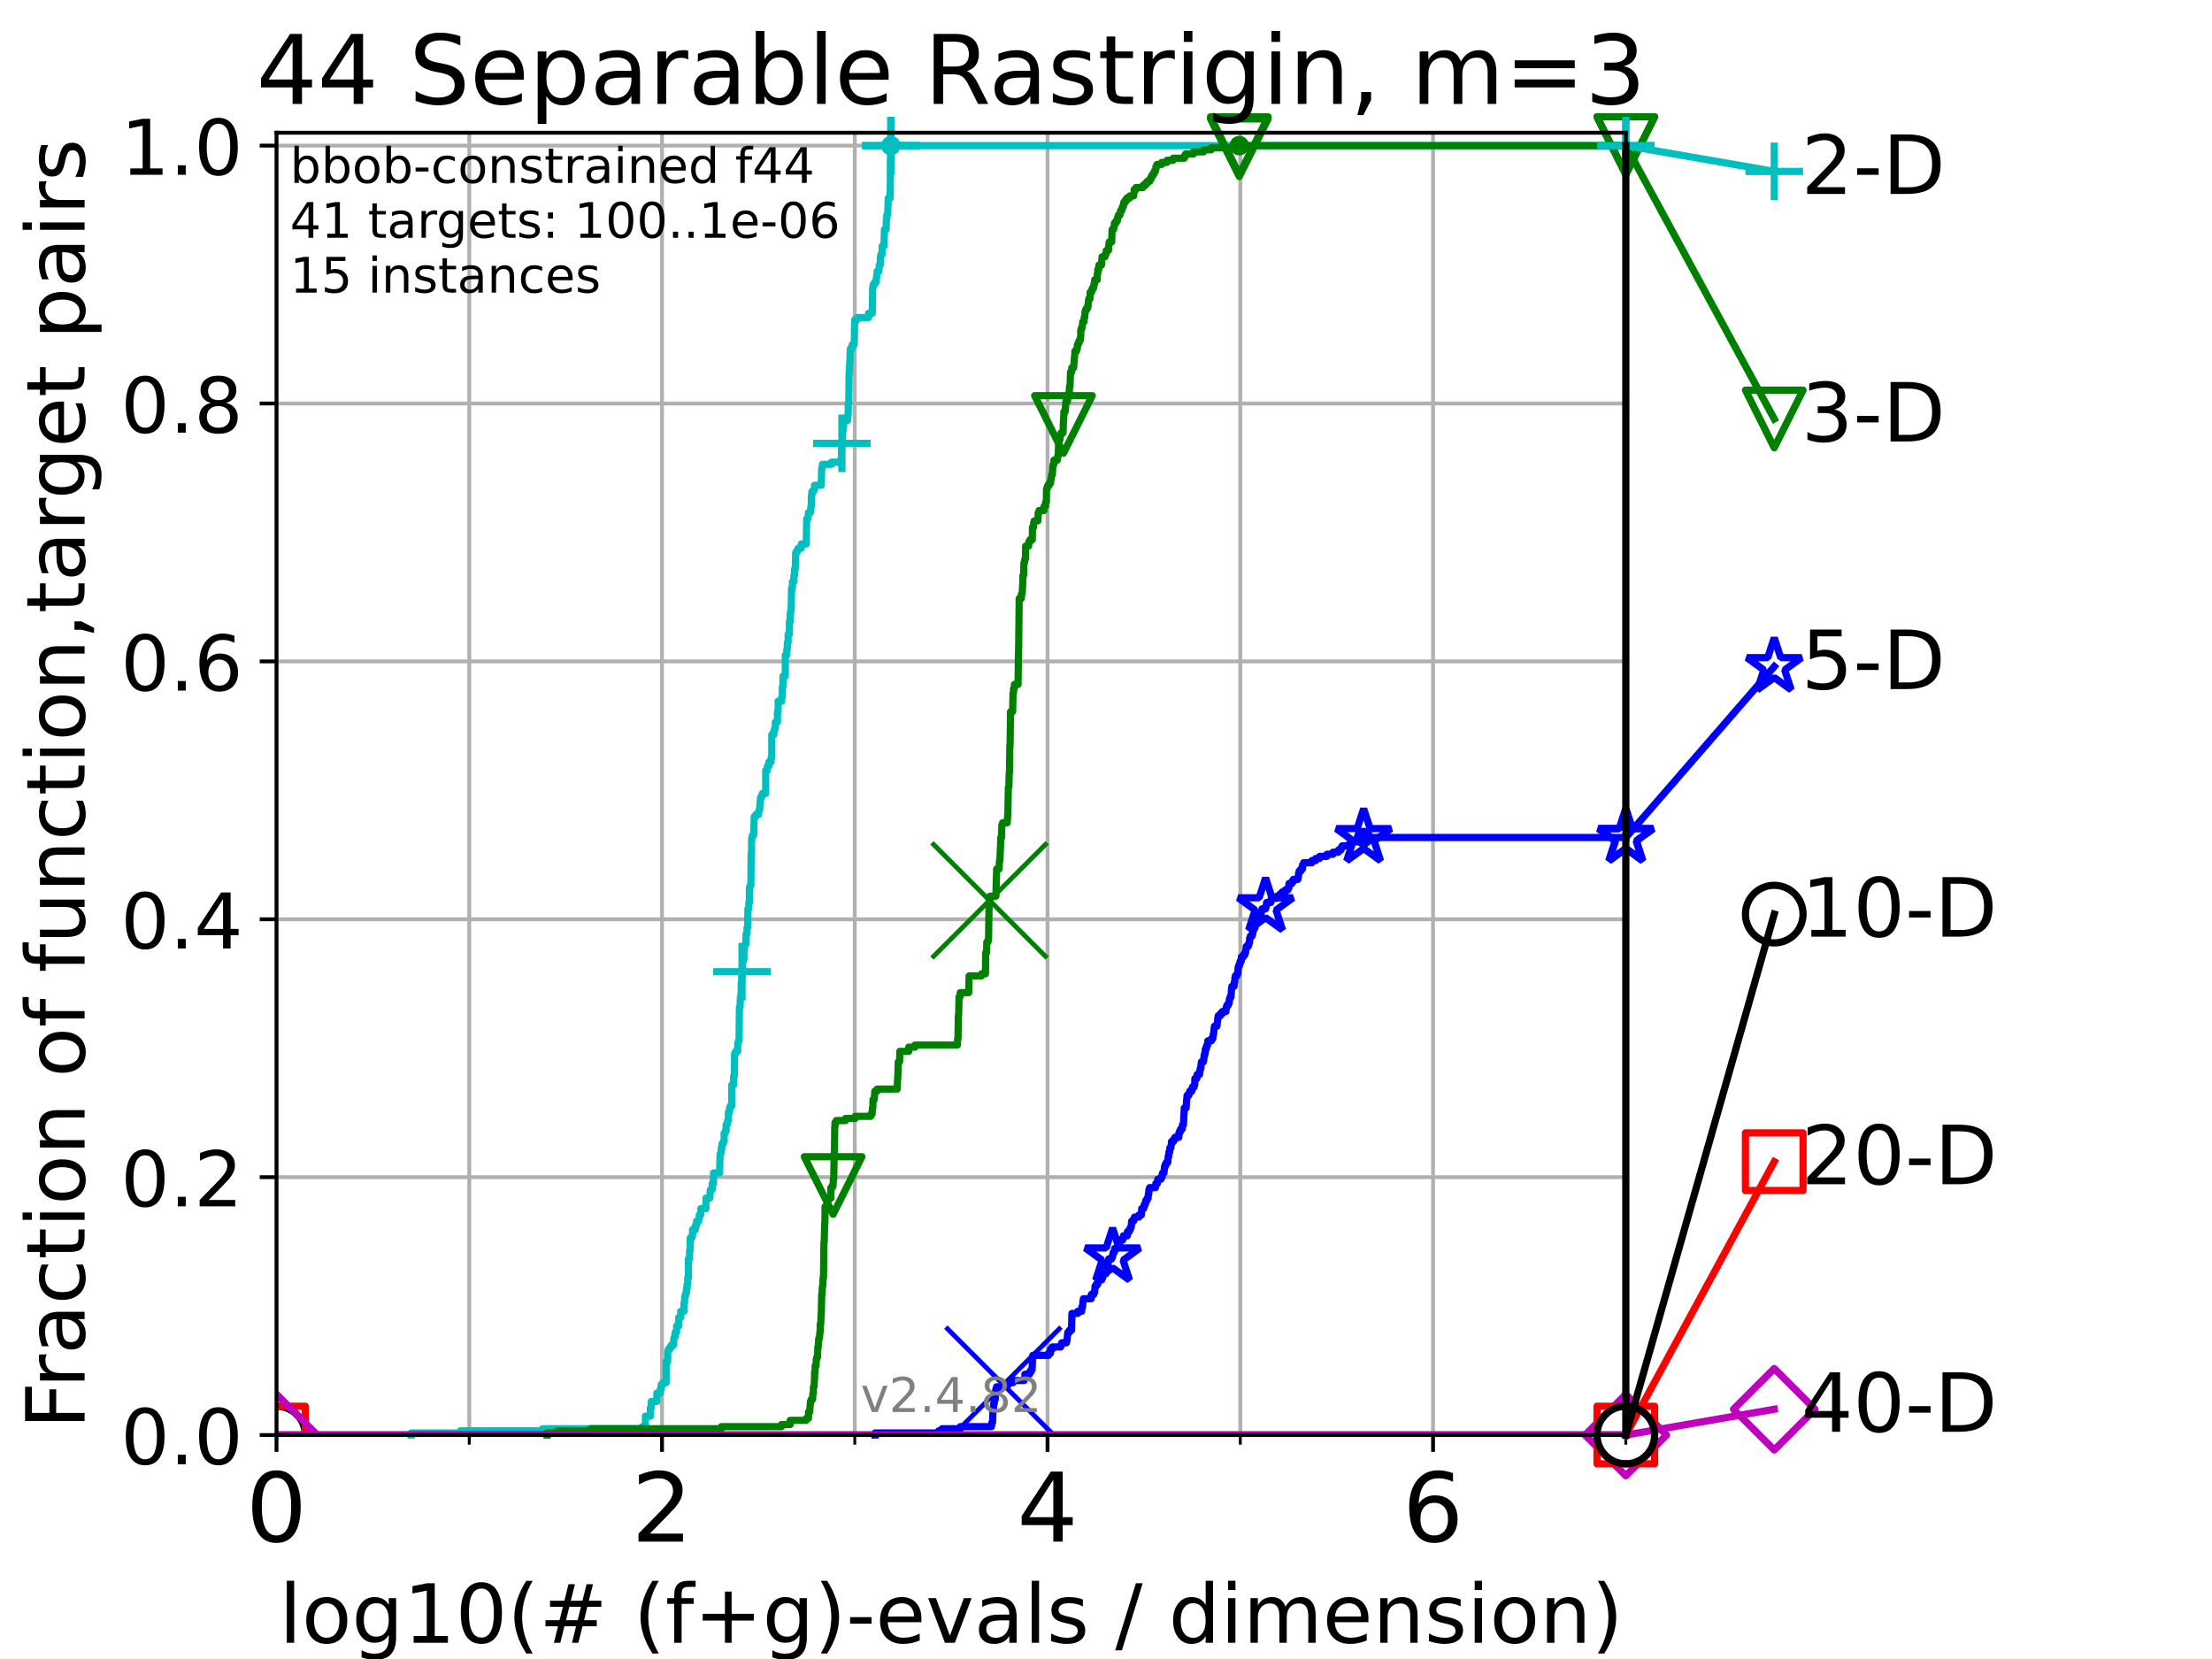 <?xml version="1.0" encoding="utf-8" standalone="no"?>
<!DOCTYPE svg PUBLIC "-//W3C//DTD SVG 1.1//EN"
  "http://www.w3.org/Graphics/SVG/1.1/DTD/svg11.dtd">
<!-- Created with matplotlib (https://matplotlib.org/) -->
<svg height="345.6pt" version="1.1" viewBox="0 0 460.8 345.6" width="460.8pt" xmlns="http://www.w3.org/2000/svg" xmlns:xlink="http://www.w3.org/1999/xlink">
 <defs>
  <style type="text/css">*{stroke-linecap:butt;stroke-linejoin:round;}</style>
 </defs>
 <g id="figure_1">
  <g id="patch_1">
   <path d="M 0 345.6 
L 460.8 345.6 
L 460.8 0 
L 0 0 
z
" style="fill:#ffffff;"/>
  </g>
  <g id="axes_1">
   <g id="patch_2">
    <path d="M 57.6 298.944 
L 338.688 298.944 
L 338.688 27.648 
L 57.6 27.648 
z
" style="fill:#ffffff;"/>
   </g>
   <g id="matplotlib.axis_1">
    <g id="xtick_1">
     <g id="line2d_1">
      <path clip-path="url(#p596b55b4e2)" d="M 57.6 298.944 
L 57.6 27.648 
" style="fill:none;stroke:#b0b0b0;stroke-linecap:square;stroke-width:0.8;"/>
     </g>
     <g id="line2d_2">
      <defs>
       <path d="M 0 0 
L 0 3.5 
" id="m26653b2cc7" style="stroke:#000000;stroke-width:0.8;"/>
      </defs>
      <g>
       <use style="stroke:#000000;stroke-width:0.8;" x="57.6" xlink:href="#m26653b2cc7" y="298.944"/>
      </g>
     </g>
     <g id="text_1">
      <!-- 0 -->
      <g transform="translate(51.237 321.141)scale(0.2 -0.2)">
       <defs>
        <path d="M 31.781 66.406 
Q 24.172 66.406 20.328 58.906 
Q 16.5 51.422 16.5 36.375 
Q 16.5 21.391 20.328 13.891 
Q 24.172 6.391 31.781 6.391 
Q 39.453 6.391 43.281 13.891 
Q 47.125 21.391 47.125 36.375 
Q 47.125 51.422 43.281 58.906 
Q 39.453 66.406 31.781 66.406 
z
M 31.781 74.219 
Q 44.047 74.219 50.516 64.516 
Q 56.984 54.828 56.984 36.375 
Q 56.984 17.969 50.516 8.266 
Q 44.047 -1.422 31.781 -1.422 
Q 19.531 -1.422 13.062 8.266 
Q 6.594 17.969 6.594 36.375 
Q 6.594 54.828 13.062 64.516 
Q 19.531 74.219 31.781 74.219 
z
" id="DejaVuSans-48"/>
       </defs>
       <use xlink:href="#DejaVuSans-48"/>
      </g>
     </g>
    </g>
    <g id="xtick_2">
     <g id="line2d_3">
      <path clip-path="url(#p596b55b4e2)" d="M 137.911 298.944 
L 137.911 27.648 
" style="fill:none;stroke:#b0b0b0;stroke-linecap:square;stroke-width:0.8;"/>
     </g>
     <g id="line2d_4">
      <g>
       <use style="stroke:#000000;stroke-width:0.8;" x="137.911" xlink:href="#m26653b2cc7" y="298.944"/>
      </g>
     </g>
     <g id="text_2">
      <!-- 2 -->
      <g transform="translate(131.548 321.141)scale(0.2 -0.2)">
       <defs>
        <path d="M 19.188 8.297 
L 53.609 8.297 
L 53.609 0 
L 7.328 0 
L 7.328 8.297 
Q 12.938 14.109 22.625 23.891 
Q 32.328 33.688 34.812 36.531 
Q 39.547 41.844 41.422 45.531 
Q 43.312 49.219 43.312 52.781 
Q 43.312 58.594 39.234 62.25 
Q 35.156 65.922 28.609 65.922 
Q 23.969 65.922 18.812 64.312 
Q 13.672 62.703 7.812 59.422 
L 7.812 69.391 
Q 13.766 71.781 18.938 73 
Q 24.125 74.219 28.422 74.219 
Q 39.75 74.219 46.484 68.547 
Q 53.219 62.891 53.219 53.422 
Q 53.219 48.922 51.531 44.891 
Q 49.859 40.875 45.406 35.406 
Q 44.188 33.984 37.641 27.219 
Q 31.109 20.453 19.188 8.297 
z
" id="DejaVuSans-50"/>
       </defs>
       <use xlink:href="#DejaVuSans-50"/>
      </g>
     </g>
    </g>
    <g id="xtick_3">
     <g id="line2d_5">
      <path clip-path="url(#p596b55b4e2)" d="M 218.222 298.944 
L 218.222 27.648 
" style="fill:none;stroke:#b0b0b0;stroke-linecap:square;stroke-width:0.8;"/>
     </g>
     <g id="line2d_6">
      <g>
       <use style="stroke:#000000;stroke-width:0.8;" x="218.222" xlink:href="#m26653b2cc7" y="298.944"/>
      </g>
     </g>
     <g id="text_3">
      <!-- 4 -->
      <g transform="translate(211.859 321.141)scale(0.2 -0.2)">
       <defs>
        <path d="M 37.797 64.312 
L 12.891 25.391 
L 37.797 25.391 
z
M 35.203 72.906 
L 47.609 72.906 
L 47.609 25.391 
L 58.016 25.391 
L 58.016 17.188 
L 47.609 17.188 
L 47.609 0 
L 37.797 0 
L 37.797 17.188 
L 4.891 17.188 
L 4.891 26.703 
z
" id="DejaVuSans-52"/>
       </defs>
       <use xlink:href="#DejaVuSans-52"/>
      </g>
     </g>
    </g>
    <g id="xtick_4">
     <g id="line2d_7">
      <path clip-path="url(#p596b55b4e2)" d="M 298.533 298.944 
L 298.533 27.648 
" style="fill:none;stroke:#b0b0b0;stroke-linecap:square;stroke-width:0.8;"/>
     </g>
     <g id="line2d_8">
      <g>
       <use style="stroke:#000000;stroke-width:0.8;" x="298.533" xlink:href="#m26653b2cc7" y="298.944"/>
      </g>
     </g>
     <g id="text_4">
      <!-- 6 -->
      <g transform="translate(292.17 321.141)scale(0.2 -0.2)">
       <defs>
        <path d="M 33.016 40.375 
Q 26.375 40.375 22.484 35.828 
Q 18.609 31.297 18.609 23.391 
Q 18.609 15.531 22.484 10.953 
Q 26.375 6.391 33.016 6.391 
Q 39.656 6.391 43.531 10.953 
Q 47.406 15.531 47.406 23.391 
Q 47.406 31.297 43.531 35.828 
Q 39.656 40.375 33.016 40.375 
z
M 52.594 71.297 
L 52.594 62.312 
Q 48.875 64.062 45.094 64.984 
Q 41.312 65.922 37.594 65.922 
Q 27.828 65.922 22.672 59.328 
Q 17.531 52.734 16.797 39.406 
Q 19.672 43.656 24.016 45.922 
Q 28.375 48.188 33.594 48.188 
Q 44.578 48.188 50.953 41.516 
Q 57.328 34.859 57.328 23.391 
Q 57.328 12.156 50.688 5.359 
Q 44.047 -1.422 33.016 -1.422 
Q 20.359 -1.422 13.672 8.266 
Q 6.984 17.969 6.984 36.375 
Q 6.984 53.656 15.188 63.938 
Q 23.391 74.219 37.203 74.219 
Q 40.922 74.219 44.703 73.484 
Q 48.484 72.75 52.594 71.297 
z
" id="DejaVuSans-54"/>
       </defs>
       <use xlink:href="#DejaVuSans-54"/>
      </g>
     </g>
    </g>
    <g id="xtick_5">
     <g id="line2d_9">
      <path clip-path="url(#p596b55b4e2)" d="M 97.755 298.944 
L 97.755 27.648 
" style="fill:none;stroke:#b0b0b0;stroke-linecap:square;stroke-width:0.8;"/>
     </g>
     <g id="line2d_10">
      <defs>
       <path d="M 0 0 
L 0 2 
" id="m852d6bafd9" style="stroke:#000000;stroke-width:0.6;"/>
      </defs>
      <g>
       <use style="stroke:#000000;stroke-width:0.6;" x="97.755" xlink:href="#m852d6bafd9" y="298.944"/>
      </g>
     </g>
    </g>
    <g id="xtick_6">
     <g id="line2d_11">
      <path clip-path="url(#p596b55b4e2)" d="M 178.066 298.944 
L 178.066 27.648 
" style="fill:none;stroke:#b0b0b0;stroke-linecap:square;stroke-width:0.8;"/>
     </g>
     <g id="line2d_12">
      <g>
       <use style="stroke:#000000;stroke-width:0.6;" x="178.066" xlink:href="#m852d6bafd9" y="298.944"/>
      </g>
     </g>
    </g>
    <g id="xtick_7">
     <g id="line2d_13">
      <path clip-path="url(#p596b55b4e2)" d="M 258.377 298.944 
L 258.377 27.648 
" style="fill:none;stroke:#b0b0b0;stroke-linecap:square;stroke-width:0.8;"/>
     </g>
     <g id="line2d_14">
      <g>
       <use style="stroke:#000000;stroke-width:0.6;" x="258.377" xlink:href="#m852d6bafd9" y="298.944"/>
      </g>
     </g>
    </g>
    <g id="xtick_8">
     <g id="line2d_15">
      <path clip-path="url(#p596b55b4e2)" d="M 338.688 298.944 
L 338.688 27.648 
" style="fill:none;stroke:#b0b0b0;stroke-linecap:square;stroke-width:0.8;"/>
     </g>
     <g id="line2d_16">
      <g>
       <use style="stroke:#000000;stroke-width:0.6;" x="338.688" xlink:href="#m852d6bafd9" y="298.944"/>
      </g>
     </g>
    </g>
    <g id="text_5">
     <!-- log10(# (f+g)-evals / dimension) -->
     <g transform="translate(58.145 342.218)scale(0.17 -0.17)">
      <defs>
       <path d="M 9.422 75.984 
L 18.406 75.984 
L 18.406 0 
L 9.422 0 
z
" id="DejaVuSans-108"/>
       <path d="M 30.609 48.391 
Q 23.391 48.391 19.188 42.75 
Q 14.984 37.109 14.984 27.297 
Q 14.984 17.484 19.156 11.844 
Q 23.344 6.203 30.609 6.203 
Q 37.797 6.203 41.984 11.859 
Q 46.188 17.531 46.188 27.297 
Q 46.188 37.016 41.984 42.703 
Q 37.797 48.391 30.609 48.391 
z
M 30.609 56 
Q 42.328 56 49.016 48.375 
Q 55.719 40.766 55.719 27.297 
Q 55.719 13.875 49.016 6.219 
Q 42.328 -1.422 30.609 -1.422 
Q 18.844 -1.422 12.172 6.219 
Q 5.516 13.875 5.516 27.297 
Q 5.516 40.766 12.172 48.375 
Q 18.844 56 30.609 56 
z
" id="DejaVuSans-111"/>
       <path d="M 45.406 27.984 
Q 45.406 37.75 41.375 43.109 
Q 37.359 48.484 30.078 48.484 
Q 22.859 48.484 18.828 43.109 
Q 14.797 37.75 14.797 27.984 
Q 14.797 18.266 18.828 12.891 
Q 22.859 7.516 30.078 7.516 
Q 37.359 7.516 41.375 12.891 
Q 45.406 18.266 45.406 27.984 
z
M 54.391 6.781 
Q 54.391 -7.172 48.188 -13.984 
Q 42 -20.797 29.203 -20.797 
Q 24.469 -20.797 20.266 -20.094 
Q 16.062 -19.391 12.109 -17.922 
L 12.109 -9.188 
Q 16.062 -11.328 19.922 -12.344 
Q 23.781 -13.375 27.781 -13.375 
Q 36.625 -13.375 41.016 -8.766 
Q 45.406 -4.156 45.406 5.172 
L 45.406 9.625 
Q 42.625 4.781 38.281 2.391 
Q 33.938 0 27.875 0 
Q 17.828 0 11.672 7.656 
Q 5.516 15.328 5.516 27.984 
Q 5.516 40.672 11.672 48.328 
Q 17.828 56 27.875 56 
Q 33.938 56 38.281 53.609 
Q 42.625 51.219 45.406 46.391 
L 45.406 54.688 
L 54.391 54.688 
z
" id="DejaVuSans-103"/>
       <path d="M 12.406 8.297 
L 28.516 8.297 
L 28.516 63.922 
L 10.984 60.406 
L 10.984 69.391 
L 28.422 72.906 
L 38.281 72.906 
L 38.281 8.297 
L 54.391 8.297 
L 54.391 0 
L 12.406 0 
z
" id="DejaVuSans-49"/>
       <path d="M 31 75.875 
Q 24.469 64.656 21.281 53.656 
Q 18.109 42.672 18.109 31.391 
Q 18.109 20.125 21.312 9.062 
Q 24.516 -2 31 -13.188 
L 23.188 -13.188 
Q 15.875 -1.703 12.234 9.375 
Q 8.594 20.453 8.594 31.391 
Q 8.594 42.281 12.203 53.312 
Q 15.828 64.359 23.188 75.875 
z
" id="DejaVuSans-40"/>
       <path d="M 51.125 44 
L 36.922 44 
L 32.812 27.688 
L 47.125 27.688 
z
M 43.797 71.781 
L 38.719 51.516 
L 52.984 51.516 
L 58.109 71.781 
L 65.922 71.781 
L 60.891 51.516 
L 76.125 51.516 
L 76.125 44 
L 58.984 44 
L 54.984 27.688 
L 70.516 27.688 
L 70.516 20.219 
L 53.078 20.219 
L 48 0 
L 40.188 0 
L 45.219 20.219 
L 30.906 20.219 
L 25.875 0 
L 18.016 0 
L 23.094 20.219 
L 7.719 20.219 
L 7.719 27.688 
L 24.906 27.688 
L 29 44 
L 13.281 44 
L 13.281 51.516 
L 30.906 51.516 
L 35.891 71.781 
z
" id="DejaVuSans-35"/>
       <path id="DejaVuSans-32"/>
       <path d="M 37.109 75.984 
L 37.109 68.5 
L 28.516 68.5 
Q 23.688 68.5 21.797 66.547 
Q 19.922 64.594 19.922 59.516 
L 19.922 54.688 
L 34.719 54.688 
L 34.719 47.703 
L 19.922 47.703 
L 19.922 0 
L 10.891 0 
L 10.891 47.703 
L 2.297 47.703 
L 2.297 54.688 
L 10.891 54.688 
L 10.891 58.5 
Q 10.891 67.625 15.141 71.797 
Q 19.391 75.984 28.609 75.984 
z
" id="DejaVuSans-102"/>
       <path d="M 46 62.703 
L 46 35.5 
L 73.188 35.5 
L 73.188 27.203 
L 46 27.203 
L 46 0 
L 37.797 0 
L 37.797 27.203 
L 10.594 27.203 
L 10.594 35.5 
L 37.797 35.5 
L 37.797 62.703 
z
" id="DejaVuSans-43"/>
       <path d="M 8.016 75.875 
L 15.828 75.875 
Q 23.141 64.359 26.781 53.312 
Q 30.422 42.281 30.422 31.391 
Q 30.422 20.453 26.781 9.375 
Q 23.141 -1.703 15.828 -13.188 
L 8.016 -13.188 
Q 14.5 -2 17.703 9.062 
Q 20.906 20.125 20.906 31.391 
Q 20.906 42.672 17.703 53.656 
Q 14.5 64.656 8.016 75.875 
z
" id="DejaVuSans-41"/>
       <path d="M 4.891 31.391 
L 31.203 31.391 
L 31.203 23.391 
L 4.891 23.391 
z
" id="DejaVuSans-45"/>
       <path d="M 56.203 29.594 
L 56.203 25.203 
L 14.891 25.203 
Q 15.484 15.922 20.484 11.062 
Q 25.484 6.203 34.422 6.203 
Q 39.594 6.203 44.453 7.469 
Q 49.312 8.734 54.109 11.281 
L 54.109 2.781 
Q 49.266 0.734 44.188 -0.344 
Q 39.109 -1.422 33.891 -1.422 
Q 20.797 -1.422 13.156 6.188 
Q 5.516 13.812 5.516 26.812 
Q 5.516 40.234 12.766 48.109 
Q 20.016 56 32.328 56 
Q 43.359 56 49.781 48.891 
Q 56.203 41.797 56.203 29.594 
z
M 47.219 32.234 
Q 47.125 39.594 43.094 43.984 
Q 39.062 48.391 32.422 48.391 
Q 24.906 48.391 20.391 44.141 
Q 15.875 39.891 15.188 32.172 
z
" id="DejaVuSans-101"/>
       <path d="M 2.984 54.688 
L 12.5 54.688 
L 29.594 8.797 
L 46.688 54.688 
L 56.203 54.688 
L 35.688 0 
L 23.484 0 
z
" id="DejaVuSans-118"/>
       <path d="M 34.281 27.484 
Q 23.391 27.484 19.188 25 
Q 14.984 22.516 14.984 16.5 
Q 14.984 11.719 18.141 8.906 
Q 21.297 6.109 26.703 6.109 
Q 34.188 6.109 38.703 11.406 
Q 43.219 16.703 43.219 25.484 
L 43.219 27.484 
z
M 52.203 31.203 
L 52.203 0 
L 43.219 0 
L 43.219 8.297 
Q 40.141 3.328 35.547 0.953 
Q 30.953 -1.422 24.312 -1.422 
Q 15.922 -1.422 10.953 3.297 
Q 6 8.016 6 15.922 
Q 6 25.141 12.172 29.828 
Q 18.359 34.516 30.609 34.516 
L 43.219 34.516 
L 43.219 35.406 
Q 43.219 41.609 39.141 45 
Q 35.062 48.391 27.688 48.391 
Q 23 48.391 18.547 47.266 
Q 14.109 46.141 10.016 43.891 
L 10.016 52.203 
Q 14.938 54.109 19.578 55.047 
Q 24.219 56 28.609 56 
Q 40.484 56 46.344 49.844 
Q 52.203 43.703 52.203 31.203 
z
" id="DejaVuSans-97"/>
       <path d="M 44.281 53.078 
L 44.281 44.578 
Q 40.484 46.531 36.375 47.5 
Q 32.281 48.484 27.875 48.484 
Q 21.188 48.484 17.844 46.438 
Q 14.5 44.391 14.5 40.281 
Q 14.5 37.156 16.891 35.375 
Q 19.281 33.594 26.516 31.984 
L 29.594 31.297 
Q 39.156 29.25 43.188 25.516 
Q 47.219 21.781 47.219 15.094 
Q 47.219 7.469 41.188 3.016 
Q 35.156 -1.422 24.609 -1.422 
Q 20.219 -1.422 15.453 -0.562 
Q 10.688 0.297 5.422 2 
L 5.422 11.281 
Q 10.406 8.688 15.234 7.391 
Q 20.062 6.109 24.812 6.109 
Q 31.156 6.109 34.562 8.281 
Q 37.984 10.453 37.984 14.406 
Q 37.984 18.062 35.516 20.016 
Q 33.062 21.969 24.703 23.781 
L 21.578 24.516 
Q 13.234 26.266 9.516 29.906 
Q 5.812 33.547 5.812 39.891 
Q 5.812 47.609 11.281 51.797 
Q 16.75 56 26.812 56 
Q 31.781 56 36.172 55.266 
Q 40.578 54.547 44.281 53.078 
z
" id="DejaVuSans-115"/>
       <path d="M 25.391 72.906 
L 33.688 72.906 
L 8.297 -9.281 
L 0 -9.281 
z
" id="DejaVuSans-47"/>
       <path d="M 45.406 46.391 
L 45.406 75.984 
L 54.391 75.984 
L 54.391 0 
L 45.406 0 
L 45.406 8.203 
Q 42.578 3.328 38.25 0.953 
Q 33.938 -1.422 27.875 -1.422 
Q 17.969 -1.422 11.734 6.484 
Q 5.516 14.406 5.516 27.297 
Q 5.516 40.188 11.734 48.094 
Q 17.969 56 27.875 56 
Q 33.938 56 38.25 53.625 
Q 42.578 51.266 45.406 46.391 
z
M 14.797 27.297 
Q 14.797 17.391 18.875 11.75 
Q 22.953 6.109 30.078 6.109 
Q 37.203 6.109 41.297 11.75 
Q 45.406 17.391 45.406 27.297 
Q 45.406 37.203 41.297 42.844 
Q 37.203 48.484 30.078 48.484 
Q 22.953 48.484 18.875 42.844 
Q 14.797 37.203 14.797 27.297 
z
" id="DejaVuSans-100"/>
       <path d="M 9.422 54.688 
L 18.406 54.688 
L 18.406 0 
L 9.422 0 
z
M 9.422 75.984 
L 18.406 75.984 
L 18.406 64.594 
L 9.422 64.594 
z
" id="DejaVuSans-105"/>
       <path d="M 52 44.188 
Q 55.375 50.25 60.062 53.125 
Q 64.75 56 71.094 56 
Q 79.641 56 84.281 50.016 
Q 88.922 44.047 88.922 33.016 
L 88.922 0 
L 79.891 0 
L 79.891 32.719 
Q 79.891 40.578 77.094 44.375 
Q 74.312 48.188 68.609 48.188 
Q 61.625 48.188 57.562 43.547 
Q 53.516 38.922 53.516 30.906 
L 53.516 0 
L 44.484 0 
L 44.484 32.719 
Q 44.484 40.625 41.703 44.406 
Q 38.922 48.188 33.109 48.188 
Q 26.219 48.188 22.156 43.531 
Q 18.109 38.875 18.109 30.906 
L 18.109 0 
L 9.078 0 
L 9.078 54.688 
L 18.109 54.688 
L 18.109 46.188 
Q 21.188 51.219 25.484 53.609 
Q 29.781 56 35.688 56 
Q 41.656 56 45.828 52.969 
Q 50 49.953 52 44.188 
z
" id="DejaVuSans-109"/>
       <path d="M 54.891 33.016 
L 54.891 0 
L 45.906 0 
L 45.906 32.719 
Q 45.906 40.484 42.875 44.328 
Q 39.844 48.188 33.797 48.188 
Q 26.516 48.188 22.312 43.547 
Q 18.109 38.922 18.109 30.906 
L 18.109 0 
L 9.078 0 
L 9.078 54.688 
L 18.109 54.688 
L 18.109 46.188 
Q 21.344 51.125 25.703 53.562 
Q 30.078 56 35.797 56 
Q 45.219 56 50.047 50.172 
Q 54.891 44.344 54.891 33.016 
z
" id="DejaVuSans-110"/>
      </defs>
      <use xlink:href="#DejaVuSans-108"/>
      <use x="27.783" xlink:href="#DejaVuSans-111"/>
      <use x="88.965" xlink:href="#DejaVuSans-103"/>
      <use x="152.441" xlink:href="#DejaVuSans-49"/>
      <use x="216.064" xlink:href="#DejaVuSans-48"/>
      <use x="279.688" xlink:href="#DejaVuSans-40"/>
      <use x="318.701" xlink:href="#DejaVuSans-35"/>
      <use x="402.49" xlink:href="#DejaVuSans-32"/>
      <use x="434.277" xlink:href="#DejaVuSans-40"/>
      <use x="473.291" xlink:href="#DejaVuSans-102"/>
      <use x="508.496" xlink:href="#DejaVuSans-43"/>
      <use x="592.285" xlink:href="#DejaVuSans-103"/>
      <use x="655.762" xlink:href="#DejaVuSans-41"/>
      <use x="694.775" xlink:href="#DejaVuSans-45"/>
      <use x="730.859" xlink:href="#DejaVuSans-101"/>
      <use x="792.383" xlink:href="#DejaVuSans-118"/>
      <use x="851.562" xlink:href="#DejaVuSans-97"/>
      <use x="912.842" xlink:href="#DejaVuSans-108"/>
      <use x="940.625" xlink:href="#DejaVuSans-115"/>
      <use x="992.725" xlink:href="#DejaVuSans-32"/>
      <use x="1024.512" xlink:href="#DejaVuSans-47"/>
      <use x="1058.203" xlink:href="#DejaVuSans-32"/>
      <use x="1089.99" xlink:href="#DejaVuSans-100"/>
      <use x="1153.467" xlink:href="#DejaVuSans-105"/>
      <use x="1181.25" xlink:href="#DejaVuSans-109"/>
      <use x="1278.662" xlink:href="#DejaVuSans-101"/>
      <use x="1340.186" xlink:href="#DejaVuSans-110"/>
      <use x="1403.564" xlink:href="#DejaVuSans-115"/>
      <use x="1455.664" xlink:href="#DejaVuSans-105"/>
      <use x="1483.447" xlink:href="#DejaVuSans-111"/>
      <use x="1544.629" xlink:href="#DejaVuSans-110"/>
      <use x="1608.008" xlink:href="#DejaVuSans-41"/>
     </g>
    </g>
   </g>
   <g id="matplotlib.axis_2">
    <g id="ytick_1">
     <g id="line2d_17">
      <path clip-path="url(#p596b55b4e2)" d="M 57.6 298.944 
L 338.688 298.944 
" style="fill:none;stroke:#b0b0b0;stroke-linecap:square;stroke-width:0.8;"/>
     </g>
     <g id="line2d_18">
      <defs>
       <path d="M 0 0 
L -3.5 0 
" id="m7c2ab36406" style="stroke:#000000;stroke-width:0.8;"/>
      </defs>
      <g>
       <use style="stroke:#000000;stroke-width:0.8;" x="57.6" xlink:href="#m7c2ab36406" y="298.944"/>
      </g>
     </g>
     <g id="text_6">
      <!-- 0.0 -->
      <g transform="translate(25.155 305.023)scale(0.16 -0.16)">
       <defs>
        <path d="M 10.688 12.406 
L 21 12.406 
L 21 0 
L 10.688 0 
z
" id="DejaVuSans-46"/>
       </defs>
       <use xlink:href="#DejaVuSans-48"/>
       <use x="63.623" xlink:href="#DejaVuSans-46"/>
       <use x="95.41" xlink:href="#DejaVuSans-48"/>
      </g>
     </g>
    </g>
    <g id="ytick_2">
     <g id="line2d_19">
      <path clip-path="url(#p596b55b4e2)" d="M 57.6 245.222 
L 338.688 245.222 
" style="fill:none;stroke:#b0b0b0;stroke-linecap:square;stroke-width:0.8;"/>
     </g>
     <g id="line2d_20">
      <g>
       <use style="stroke:#000000;stroke-width:0.8;" x="57.6" xlink:href="#m7c2ab36406" y="245.222"/>
      </g>
     </g>
     <g id="text_7">
      <!-- 0.2 -->
      <g transform="translate(25.155 251.301)scale(0.16 -0.16)">
       <use xlink:href="#DejaVuSans-48"/>
       <use x="63.623" xlink:href="#DejaVuSans-46"/>
       <use x="95.41" xlink:href="#DejaVuSans-50"/>
      </g>
     </g>
    </g>
    <g id="ytick_3">
     <g id="line2d_21">
      <path clip-path="url(#p596b55b4e2)" d="M 57.6 191.5 
L 338.688 191.5 
" style="fill:none;stroke:#b0b0b0;stroke-linecap:square;stroke-width:0.8;"/>
     </g>
     <g id="line2d_22">
      <g>
       <use style="stroke:#000000;stroke-width:0.8;" x="57.6" xlink:href="#m7c2ab36406" y="191.5"/>
      </g>
     </g>
     <g id="text_8">
      <!-- 0.4 -->
      <g transform="translate(25.155 197.579)scale(0.16 -0.16)">
       <use xlink:href="#DejaVuSans-48"/>
       <use x="63.623" xlink:href="#DejaVuSans-46"/>
       <use x="95.41" xlink:href="#DejaVuSans-52"/>
      </g>
     </g>
    </g>
    <g id="ytick_4">
     <g id="line2d_23">
      <path clip-path="url(#p596b55b4e2)" d="M 57.6 137.778 
L 338.688 137.778 
" style="fill:none;stroke:#b0b0b0;stroke-linecap:square;stroke-width:0.8;"/>
     </g>
     <g id="line2d_24">
      <g>
       <use style="stroke:#000000;stroke-width:0.8;" x="57.6" xlink:href="#m7c2ab36406" y="137.778"/>
      </g>
     </g>
     <g id="text_9">
      <!-- 0.6 -->
      <g transform="translate(25.155 143.857)scale(0.16 -0.16)">
       <use xlink:href="#DejaVuSans-48"/>
       <use x="63.623" xlink:href="#DejaVuSans-46"/>
       <use x="95.41" xlink:href="#DejaVuSans-54"/>
      </g>
     </g>
    </g>
    <g id="ytick_5">
     <g id="line2d_25">
      <path clip-path="url(#p596b55b4e2)" d="M 57.6 84.056 
L 338.688 84.056 
" style="fill:none;stroke:#b0b0b0;stroke-linecap:square;stroke-width:0.8;"/>
     </g>
     <g id="line2d_26">
      <g>
       <use style="stroke:#000000;stroke-width:0.8;" x="57.6" xlink:href="#m7c2ab36406" y="84.056"/>
      </g>
     </g>
     <g id="text_10">
      <!-- 0.8 -->
      <g transform="translate(25.155 90.135)scale(0.16 -0.16)">
       <defs>
        <path d="M 31.781 34.625 
Q 24.75 34.625 20.719 30.859 
Q 16.703 27.094 16.703 20.516 
Q 16.703 13.922 20.719 10.156 
Q 24.75 6.391 31.781 6.391 
Q 38.812 6.391 42.859 10.172 
Q 46.922 13.969 46.922 20.516 
Q 46.922 27.094 42.891 30.859 
Q 38.875 34.625 31.781 34.625 
z
M 21.922 38.812 
Q 15.578 40.375 12.031 44.719 
Q 8.5 49.078 8.5 55.328 
Q 8.5 64.062 14.719 69.141 
Q 20.953 74.219 31.781 74.219 
Q 42.672 74.219 48.875 69.141 
Q 55.078 64.062 55.078 55.328 
Q 55.078 49.078 51.531 44.719 
Q 48 40.375 41.703 38.812 
Q 48.828 37.156 52.797 32.312 
Q 56.781 27.484 56.781 20.516 
Q 56.781 9.906 50.312 4.234 
Q 43.844 -1.422 31.781 -1.422 
Q 19.734 -1.422 13.25 4.234 
Q 6.781 9.906 6.781 20.516 
Q 6.781 27.484 10.781 32.312 
Q 14.797 37.156 21.922 38.812 
z
M 18.312 54.391 
Q 18.312 48.734 21.844 45.562 
Q 25.391 42.391 31.781 42.391 
Q 38.141 42.391 41.719 45.562 
Q 45.312 48.734 45.312 54.391 
Q 45.312 60.062 41.719 63.234 
Q 38.141 66.406 31.781 66.406 
Q 25.391 66.406 21.844 63.234 
Q 18.312 60.062 18.312 54.391 
z
" id="DejaVuSans-56"/>
       </defs>
       <use xlink:href="#DejaVuSans-48"/>
       <use x="63.623" xlink:href="#DejaVuSans-46"/>
       <use x="95.41" xlink:href="#DejaVuSans-56"/>
      </g>
     </g>
    </g>
    <g id="ytick_6">
     <g id="line2d_27">
      <path clip-path="url(#p596b55b4e2)" d="M 57.6 30.334 
L 338.688 30.334 
" style="fill:none;stroke:#b0b0b0;stroke-linecap:square;stroke-width:0.8;"/>
     </g>
     <g id="line2d_28">
      <g>
       <use style="stroke:#000000;stroke-width:0.8;" x="57.6" xlink:href="#m7c2ab36406" y="30.334"/>
      </g>
     </g>
     <g id="text_11">
      <!-- 1.0 -->
      <g transform="translate(25.155 36.413)scale(0.16 -0.16)">
       <use xlink:href="#DejaVuSans-49"/>
       <use x="63.623" xlink:href="#DejaVuSans-46"/>
       <use x="95.41" xlink:href="#DejaVuSans-48"/>
      </g>
     </g>
    </g>
    <g id="text_12">
     <!-- Fraction of function,target pairs -->
     <g transform="translate(17.62 297.681)rotate(-90)scale(0.17 -0.17)">
      <defs>
       <path d="M 9.812 72.906 
L 51.703 72.906 
L 51.703 64.594 
L 19.672 64.594 
L 19.672 43.109 
L 48.578 43.109 
L 48.578 34.812 
L 19.672 34.812 
L 19.672 0 
L 9.812 0 
z
" id="DejaVuSans-70"/>
       <path d="M 41.109 46.297 
Q 39.594 47.172 37.812 47.578 
Q 36.031 48 33.891 48 
Q 26.266 48 22.188 43.047 
Q 18.109 38.094 18.109 28.812 
L 18.109 0 
L 9.078 0 
L 9.078 54.688 
L 18.109 54.688 
L 18.109 46.188 
Q 20.953 51.172 25.484 53.578 
Q 30.031 56 36.531 56 
Q 37.453 56 38.578 55.875 
Q 39.703 55.766 41.062 55.516 
z
" id="DejaVuSans-114"/>
       <path d="M 48.781 52.594 
L 48.781 44.188 
Q 44.969 46.297 41.141 47.344 
Q 37.312 48.391 33.406 48.391 
Q 24.656 48.391 19.812 42.844 
Q 14.984 37.312 14.984 27.297 
Q 14.984 17.281 19.812 11.734 
Q 24.656 6.203 33.406 6.203 
Q 37.312 6.203 41.141 7.25 
Q 44.969 8.297 48.781 10.406 
L 48.781 2.094 
Q 45.016 0.344 40.984 -0.531 
Q 36.969 -1.422 32.422 -1.422 
Q 20.062 -1.422 12.781 6.344 
Q 5.516 14.109 5.516 27.297 
Q 5.516 40.672 12.859 48.328 
Q 20.219 56 33.016 56 
Q 37.156 56 41.109 55.141 
Q 45.062 54.297 48.781 52.594 
z
" id="DejaVuSans-99"/>
       <path d="M 18.312 70.219 
L 18.312 54.688 
L 36.812 54.688 
L 36.812 47.703 
L 18.312 47.703 
L 18.312 18.016 
Q 18.312 11.328 20.141 9.422 
Q 21.969 7.516 27.594 7.516 
L 36.812 7.516 
L 36.812 0 
L 27.594 0 
Q 17.188 0 13.234 3.875 
Q 9.281 7.766 9.281 18.016 
L 9.281 47.703 
L 2.688 47.703 
L 2.688 54.688 
L 9.281 54.688 
L 9.281 70.219 
z
" id="DejaVuSans-116"/>
       <path d="M 8.5 21.578 
L 8.5 54.688 
L 17.484 54.688 
L 17.484 21.922 
Q 17.484 14.156 20.5 10.266 
Q 23.531 6.391 29.594 6.391 
Q 36.859 6.391 41.078 11.031 
Q 45.312 15.672 45.312 23.688 
L 45.312 54.688 
L 54.297 54.688 
L 54.297 0 
L 45.312 0 
L 45.312 8.406 
Q 42.047 3.422 37.719 1 
Q 33.406 -1.422 27.688 -1.422 
Q 18.266 -1.422 13.375 4.438 
Q 8.5 10.297 8.5 21.578 
z
M 31.109 56 
z
" id="DejaVuSans-117"/>
       <path d="M 11.719 12.406 
L 22.016 12.406 
L 22.016 4 
L 14.016 -11.625 
L 7.719 -11.625 
L 11.719 4 
z
" id="DejaVuSans-44"/>
       <path d="M 18.109 8.203 
L 18.109 -20.797 
L 9.078 -20.797 
L 9.078 54.688 
L 18.109 54.688 
L 18.109 46.391 
Q 20.953 51.266 25.266 53.625 
Q 29.594 56 35.594 56 
Q 45.562 56 51.781 48.094 
Q 58.016 40.188 58.016 27.297 
Q 58.016 14.406 51.781 6.484 
Q 45.562 -1.422 35.594 -1.422 
Q 29.594 -1.422 25.266 0.953 
Q 20.953 3.328 18.109 8.203 
z
M 48.688 27.297 
Q 48.688 37.203 44.609 42.844 
Q 40.531 48.484 33.406 48.484 
Q 26.266 48.484 22.188 42.844 
Q 18.109 37.203 18.109 27.297 
Q 18.109 17.391 22.188 11.75 
Q 26.266 6.109 33.406 6.109 
Q 40.531 6.109 44.609 11.75 
Q 48.688 17.391 48.688 27.297 
z
" id="DejaVuSans-112"/>
      </defs>
      <use xlink:href="#DejaVuSans-70"/>
      <use x="50.27" xlink:href="#DejaVuSans-114"/>
      <use x="91.383" xlink:href="#DejaVuSans-97"/>
      <use x="152.662" xlink:href="#DejaVuSans-99"/>
      <use x="207.643" xlink:href="#DejaVuSans-116"/>
      <use x="246.852" xlink:href="#DejaVuSans-105"/>
      <use x="274.635" xlink:href="#DejaVuSans-111"/>
      <use x="335.816" xlink:href="#DejaVuSans-110"/>
      <use x="399.195" xlink:href="#DejaVuSans-32"/>
      <use x="430.982" xlink:href="#DejaVuSans-111"/>
      <use x="492.164" xlink:href="#DejaVuSans-102"/>
      <use x="527.369" xlink:href="#DejaVuSans-32"/>
      <use x="559.156" xlink:href="#DejaVuSans-102"/>
      <use x="594.361" xlink:href="#DejaVuSans-117"/>
      <use x="657.74" xlink:href="#DejaVuSans-110"/>
      <use x="721.119" xlink:href="#DejaVuSans-99"/>
      <use x="776.1" xlink:href="#DejaVuSans-116"/>
      <use x="815.309" xlink:href="#DejaVuSans-105"/>
      <use x="843.092" xlink:href="#DejaVuSans-111"/>
      <use x="904.273" xlink:href="#DejaVuSans-110"/>
      <use x="967.652" xlink:href="#DejaVuSans-44"/>
      <use x="999.439" xlink:href="#DejaVuSans-116"/>
      <use x="1038.648" xlink:href="#DejaVuSans-97"/>
      <use x="1099.928" xlink:href="#DejaVuSans-114"/>
      <use x="1139.291" xlink:href="#DejaVuSans-103"/>
      <use x="1202.768" xlink:href="#DejaVuSans-101"/>
      <use x="1264.291" xlink:href="#DejaVuSans-116"/>
      <use x="1303.5" xlink:href="#DejaVuSans-32"/>
      <use x="1335.287" xlink:href="#DejaVuSans-112"/>
      <use x="1398.764" xlink:href="#DejaVuSans-97"/>
      <use x="1460.043" xlink:href="#DejaVuSans-105"/>
      <use x="1487.826" xlink:href="#DejaVuSans-114"/>
      <use x="1528.939" xlink:href="#DejaVuSans-115"/>
     </g>
    </g>
   </g>
   <g id="line2d_29">
    <defs>
     <path d="M 0 1.5 
C 0.398 1.5 0.779 1.342 1.061 1.061 
C 1.342 0.779 1.5 0.398 1.5 0 
C 1.5 -0.398 1.342 -0.779 1.061 -1.061 
C 0.779 -1.342 0.398 -1.5 0 -1.5 
C -0.398 -1.5 -0.779 -1.342 -1.061 -1.061 
C -1.342 -0.779 -1.5 -0.398 -1.5 0 
C -1.5 0.398 -1.342 0.779 -1.061 1.061 
C -0.779 1.342 -0.398 1.5 0 1.5 
z
" id="me3266ed76b" style="stroke:#00bfbf;"/>
    </defs>
    <g>
     <use style="fill:#00bfbf;stroke:#00bfbf;" x="185.579" xlink:href="#me3266ed76b" y="30.334"/>
     <use style="fill:#00bfbf;stroke:#00bfbf;" x="185.579" xlink:href="#me3266ed76b" y="30.334"/>
    </g>
   </g>
   <g id="line2d_30">
    <path d="M 85.667 298.944 
L 85.667 298.507 
L 95.918 298.507 
L 95.918 298.07 
L 113.023 298.07 
L 113.023 297.634 
L 133.8 297.634 
L 133.8 297.197 
L 134.45 297.197 
L 134.45 295.013 
L 135.482 295.013 
L 135.482 293.266 
L 135.682 293.266 
L 135.682 291.956 
L 136.832 291.956 
L 136.832 290.209 
L 137.559 290.209 
L 137.559 289.335 
L 137.736 289.335 
L 137.736 288.462 
L 138.084 288.462 
L 138.084 288.025 
L 138.762 288.025 
L 138.762 283.657 
L 139.091 283.657 
L 139.091 281.473 
L 139.253 281.473 
L 139.253 281.037 
L 139.573 281.037 
L 139.573 280.6 
L 139.887 280.6 
L 139.887 280.163 
L 140.348 280.163 
L 140.348 278.853 
L 140.499 278.853 
L 140.499 278.416 
L 140.649 278.416 
L 140.649 277.543 
L 140.944 277.543 
L 140.944 276.232 
L 141.379 276.232 
L 141.379 274.485 
L 141.802 274.485 
L 141.802 273.175 
L 142.486 273.175 
L 142.486 271.428 
L 142.62 271.428 
L 142.62 270.118 
L 142.753 270.118 
L 142.753 269.681 
L 142.884 269.681 
L 142.884 269.244 
L 143.015 269.244 
L 143.015 268.371 
L 143.144 268.371 
L 143.144 267.497 
L 143.273 267.497 
L 143.273 266.187 
L 143.401 266.187 
L 143.401 262.256 
L 143.654 262.256 
L 143.654 260.509 
L 143.779 260.509 
L 143.779 257.888 
L 144.148 257.888 
L 144.148 257.451 
L 144.27 257.451 
L 144.27 256.141 
L 144.865 256.141 
L 144.865 255.268 
L 145.098 255.268 
L 145.098 254.394 
L 145.554 254.394 
L 145.554 253.957 
L 145.666 253.957 
L 145.666 253.084 
L 145.998 253.084 
L 145.998 251.773 
L 147.062 251.773 
L 147.062 249.59 
L 147.868 249.59 
L 147.967 247.843 
L 148.354 247.843 
L 148.354 246.532 
L 148.639 246.532 
L 148.639 244.348 
L 149.911 244.348 
L 149.999 240.418 
L 150.172 240.418 
L 150.258 239.107 
L 150.429 239.107 
L 150.429 238.234 
L 150.683 238.234 
L 150.683 237.797 
L 150.85 237.797 
L 150.85 236.05 
L 151.097 236.05 
L 151.097 235.613 
L 151.26 235.613 
L 151.26 234.303 
L 151.502 234.303 
L 151.582 233.429 
L 151.74 233.429 
L 151.74 231.682 
L 151.975 231.682 
L 151.975 230.809 
L 152.13 230.809 
L 152.13 230.372 
L 152.436 230.372 
L 152.436 226.004 
L 152.811 226.004 
L 152.811 224.257 
L 152.959 224.257 
L 153.032 219.453 
L 153.251 219.453 
L 153.251 219.016 
L 153.68 219.016 
L 153.68 217.269 
L 153.82 217.269 
L 153.82 216.832 
L 153.96 216.832 
L 154.029 209.844 
L 154.167 209.844 
L 154.236 207.66 
L 154.372 207.66 
L 154.44 204.603 
L 154.507 204.603 
L 154.574 202.419 
L 154.641 202.419 
L 154.708 200.235 
L 154.841 200.235 
L 154.841 199.799 
L 154.972 199.799 
L 154.972 197.615 
L 155.103 197.615 
L 155.168 196.741 
L 155.361 196.741 
L 155.425 194.557 
L 155.616 194.557 
L 155.616 193.247 
L 155.742 193.247 
L 155.804 189.316 
L 155.991 189.316 
L 155.991 188.006 
L 156.114 188.006 
L 156.114 184.949 
L 156.236 184.949 
L 156.236 184.512 
L 156.418 184.512 
L 156.479 177.96 
L 156.539 177.96 
L 156.599 174.466 
L 156.718 174.466 
L 156.718 174.029 
L 157.012 174.029 
L 157.099 170.535 
L 157.128 170.535 
L 157.128 170.099 
L 157.472 170.099 
L 157.472 169.662 
L 158.031 169.662 
L 158.113 168.788 
L 158.25 168.788 
L 158.331 167.041 
L 158.412 167.041 
L 158.412 166.168 
L 158.626 166.168 
L 158.626 165.731 
L 158.837 165.731 
L 158.837 165.294 
L 159.507 165.294 
L 159.507 160.49 
L 159.858 160.49 
L 159.858 159.616 
L 160.152 159.616 
L 160.152 158.743 
L 160.633 158.743 
L 160.633 157.869 
L 160.774 157.869 
L 160.774 153.065 
L 161.192 153.065 
L 161.192 152.191 
L 161.375 152.191 
L 161.375 151.755 
L 161.511 151.755 
L 161.511 150.444 
L 161.956 150.444 
L 161.956 148.26 
L 162.087 148.26 
L 162.087 146.077 
L 162.854 146.077 
L 162.854 145.203 
L 162.979 145.203 
L 162.979 143.019 
L 163.103 143.019 
L 163.103 140.835 
L 163.59 140.835 
L 163.59 136.468 
L 163.907 136.468 
L 163.907 135.157 
L 164.024 135.157 
L 164.024 133.847 
L 164.18 133.847 
L 164.18 132.1 
L 164.448 132.1 
L 164.448 129.48 
L 164.6 129.48 
L 164.6 127.732 
L 164.713 127.732 
L 164.75 126.859 
L 164.825 126.859 
L 164.899 122.491 
L 165.084 122.491 
L 165.084 121.181 
L 165.375 121.181 
L 165.375 119.871 
L 165.519 119.871 
L 165.519 118.56 
L 165.662 118.56 
L 165.768 115.066 
L 166.048 115.066 
L 166.048 114.63 
L 166.289 114.63 
L 166.289 114.193 
L 166.929 114.193 
L 166.929 113.319 
L 167.955 113.319 
L 168.048 108.078 
L 168.324 108.078 
L 168.416 106.768 
L 168.835 106.768 
L 168.924 105.458 
L 169.012 105.458 
L 169.012 103.274 
L 169.129 103.274 
L 169.129 102.4 
L 169.503 102.4 
L 169.503 101.963 
L 169.673 101.963 
L 169.673 101.09 
L 171.082 101.09 
L 171.16 97.596 
L 171.238 97.596 
L 171.315 96.722 
L 173.211 96.722 
L 173.211 96.285 
L 175.026 96.285 
L 175.026 95.849 
L 175.273 95.849 
L 175.365 92.791 
L 175.385 92.791 
L 175.385 92.355 
L 175.497 92.355 
L 175.557 89.734 
L 175.618 89.734 
L 175.618 88.86 
L 175.758 88.86 
L 175.758 87.55 
L 176.593 87.55 
L 176.65 86.24 
L 176.707 86.24 
L 176.707 84.056 
L 176.819 84.056 
L 176.876 77.941 
L 176.931 77.941 
L 176.987 75.758 
L 177.043 75.758 
L 177.117 72.7 
L 177.427 72.7 
L 177.517 71.827 
L 177.944 71.827 
L 178.04 67.022 
L 178.066 67.022 
L 178.066 66.586 
L 178.616 66.586 
L 178.616 66.149 
L 180.923 66.149 
L 180.923 65.275 
L 181.705 65.275 
L 181.79 60.034 
L 181.832 60.034 
L 181.832 59.597 
L 181.958 59.597 
L 181.958 59.161 
L 182.262 59.161 
L 182.262 58.724 
L 182.548 58.724 
L 182.601 57.413 
L 182.682 57.413 
L 182.695 56.54 
L 183.092 56.54 
L 183.17 55.23 
L 183.364 55.23 
L 183.403 53.483 
L 183.493 53.483 
L 183.493 53.046 
L 183.746 53.046 
L 183.746 51.299 
L 184.145 51.299 
L 184.243 47.805 
L 184.606 47.805 
L 184.642 45.621 
L 184.737 45.621 
L 184.737 44.747 
L 184.915 44.747 
L 184.997 42.563 
L 185.032 42.563 
L 185.032 41.253 
L 185.426 41.253 
L 185.534 32.955 
L 185.574 32.955 
L 185.579 30.334 
L 338.688 30.334 
L 338.688 30.334 
" style="fill:none;stroke:#00bfbf;stroke-linecap:square;stroke-width:1.5;"/>
   </g>
   <g id="line2d_31">
    <defs>
     <path d="M -6 0 
L 6 0 
M 0 6 
L 0 -6 
" id="m1fcbccb934" style="stroke:#00bfbf;stroke-width:1.5;"/>
    </defs>
    <g>
     <use style="fill-opacity:0;stroke:#00bfbf;stroke-width:1.5;" x="154.574" xlink:href="#m1fcbccb934" y="202.419"/>
     <use style="fill-opacity:0;stroke:#00bfbf;stroke-width:1.5;" x="175.385" xlink:href="#m1fcbccb934" y="92.355"/>
     <use style="fill-opacity:0;stroke:#00bfbf;stroke-width:1.5;" x="185.579" xlink:href="#m1fcbccb934" y="30.334"/>
     <use style="fill-opacity:0;stroke:#00bfbf;stroke-width:1.5;" x="185.579" xlink:href="#m1fcbccb934" y="30.334"/>
     <use style="fill-opacity:0;stroke:#00bfbf;stroke-width:1.5;" x="338.688" xlink:href="#m1fcbccb934" y="30.334"/>
    </g>
   </g>
   <g id="line2d_32">
    <path style="fill:none;stroke:#00bfbf;stroke-linecap:square;stroke-width:1.5;"/>
    <g/>
   </g>
   <g id="line2d_33">
    <defs>
     <path d="M 0 1.5 
C 0.398 1.5 0.779 1.342 1.061 1.061 
C 1.342 0.779 1.5 0.398 1.5 0 
C 1.5 -0.398 1.342 -0.779 1.061 -1.061 
C 0.779 -1.342 0.398 -1.5 0 -1.5 
C -0.398 -1.5 -0.779 -1.342 -1.061 -1.061 
C -1.342 -0.779 -1.5 -0.398 -1.5 0 
C -1.5 0.398 -1.342 0.779 -1.061 1.061 
C -0.779 1.342 -0.398 1.5 0 1.5 
z
" id="meb815800e9" style="stroke:#008000;"/>
    </defs>
    <g>
     <use style="fill:#008000;stroke:#008000;" x="258.169" xlink:href="#meb815800e9" y="30.334"/>
     <use style="fill:#008000;stroke:#008000;" x="258.169" xlink:href="#meb815800e9" y="30.334"/>
    </g>
   </g>
   <g id="line2d_34">
    <path d="M 113.966 298.944 
L 113.966 298.507 
L 116.122 298.507 
L 116.122 298.07 
L 123.057 298.07 
L 123.057 297.634 
L 150.287 297.634 
L 150.287 297.197 
L 162.799 297.197 
L 162.799 296.76 
L 164.6 296.76 
L 164.6 295.887 
L 167.955 295.887 
L 167.955 295.45 
L 168.426 295.45 
L 168.426 294.14 
L 168.667 294.14 
L 168.766 292.829 
L 168.786 292.829 
L 168.825 291.956 
L 168.983 291.956 
L 168.983 291.519 
L 169.274 291.519 
L 169.351 290.209 
L 169.446 290.209 
L 169.446 288.898 
L 169.579 288.898 
L 169.673 287.151 
L 169.692 287.151 
L 169.692 285.841 
L 169.805 285.841 
L 169.805 284.531 
L 170.009 284.531 
L 170.027 283.22 
L 170.137 283.22 
L 170.137 282.784 
L 170.302 282.784 
L 170.374 280.6 
L 170.446 280.6 
L 170.554 278.853 
L 170.714 278.853 
L 170.785 277.543 
L 170.855 277.543 
L 170.873 275.796 
L 170.978 275.796 
L 171.065 273.612 
L 171.1 273.612 
L 171.169 269.681 
L 171.238 269.681 
L 171.324 267.934 
L 171.392 267.934 
L 171.46 266.187 
L 171.545 266.187 
L 171.646 258.762 
L 171.696 258.762 
L 171.796 254.831 
L 171.846 254.831 
L 171.879 251.337 
L 172.256 251.337 
L 172.256 250.9 
L 172.45 250.9 
L 172.45 249.59 
L 173.096 249.59 
L 173.096 247.406 
L 173.402 247.406 
L 173.402 246.969 
L 173.554 246.969 
L 173.599 245.659 
L 173.674 245.659 
L 173.763 241.291 
L 173.823 241.291 
L 173.889 234.74 
L 173.941 234.74 
L 173.941 233.866 
L 174.211 233.866 
L 174.211 233.429 
L 176.138 233.429 
L 176.138 232.993 
L 178.147 232.993 
L 178.147 232.556 
L 181.381 232.556 
L 181.381 232.119 
L 181.667 232.119 
L 181.743 230.809 
L 181.827 230.809 
L 181.864 229.062 
L 182.124 229.062 
L 182.235 227.315 
L 182.722 227.315 
L 182.722 226.878 
L 186.898 226.878 
L 186.989 224.694 
L 187.017 224.694 
L 187.128 221.2 
L 187.402 221.2 
L 187.45 219.016 
L 189.303 219.016 
L 189.303 218.143 
L 190.596 218.143 
L 190.596 217.706 
L 199.442 217.706 
L 199.493 216.396 
L 199.571 216.396 
L 199.636 211.591 
L 199.703 211.591 
L 199.787 207.66 
L 200.003 207.66 
L 200.026 206.787 
L 201.792 206.787 
L 201.887 203.293 
L 204.479 203.293 
L 204.479 202.856 
L 205.298 202.856 
L 205.327 198.488 
L 205.522 198.488 
L 205.563 196.304 
L 205.79 196.304 
L 205.79 195.868 
L 205.93 195.868 
L 206.04 188.443 
L 206.054 188.443 
L 206.134 187.569 
L 206.189 187.569 
L 206.243 186.696 
L 207.465 186.696 
L 207.566 182.765 
L 207.587 182.765 
L 207.622 181.018 
L 208.143 181.018 
L 208.205 179.271 
L 208.302 179.271 
L 208.396 176.65 
L 208.415 176.65 
L 208.48 174.466 
L 208.656 174.466 
L 208.7 171.846 
L 208.867 171.846 
L 208.867 171.409 
L 209.819 171.409 
L 209.924 169.662 
L 209.951 169.662 
L 210.06 163.984 
L 210.17 163.984 
L 210.234 160.927 
L 210.295 160.927 
L 210.366 155.249 
L 210.417 155.249 
L 210.513 148.26 
L 210.947 148.26 
L 211.035 144.33 
L 211.133 144.33 
L 211.14 143.456 
L 211.307 143.456 
L 211.314 142.582 
L 212.079 142.582 
L 212.178 135.157 
L 212.205 135.157 
L 212.313 124.675 
L 212.765 124.675 
L 212.77 123.802 
L 212.928 123.802 
L 213.021 122.055 
L 213.041 122.055 
L 213.094 119.871 
L 213.236 119.871 
L 213.301 117.25 
L 213.412 117.25 
L 213.517 116.377 
L 213.643 116.377 
L 213.649 113.756 
L 214.271 113.756 
L 214.311 112.883 
L 214.54 112.883 
L 214.54 112.446 
L 215.045 112.446 
L 215.083 109.825 
L 215.309 109.825 
L 215.316 108.952 
L 215.435 108.952 
L 215.435 108.515 
L 216.199 108.515 
L 216.285 106.768 
L 216.474 106.768 
L 216.474 106.331 
L 217.501 106.331 
L 217.506 105.458 
L 217.807 105.458 
L 217.824 104.584 
L 217.981 104.584 
L 217.997 101.963 
L 218.121 101.963 
L 218.121 101.527 
L 218.277 101.527 
L 218.277 101.09 
L 218.584 101.09 
L 218.584 100.653 
L 218.841 100.653 
L 218.907 99.78 
L 218.983 99.78 
L 219.071 98.906 
L 219.231 98.906 
L 219.325 97.159 
L 219.394 97.159 
L 219.394 96.722 
L 219.534 96.722 
L 219.554 95.849 
L 220.257 95.849 
L 220.357 94.975 
L 220.437 94.975 
L 220.539 91.918 
L 220.694 91.918 
L 220.694 91.481 
L 220.835 91.481 
L 220.846 90.608 
L 221.037 90.608 
L 221.037 90.171 
L 221.454 90.171 
L 221.539 87.55 
L 221.571 87.55 
L 221.62 85.803 
L 221.887 85.803 
L 221.985 84.493 
L 222.009 84.493 
L 222.04 83.619 
L 222.382 83.619 
L 222.382 82.746 
L 222.597 82.746 
L 222.6 81.872 
L 222.765 81.872 
L 222.785 80.562 
L 222.9 80.562 
L 223.01 77.505 
L 223.254 77.505 
L 223.261 76.631 
L 223.657 76.631 
L 223.76 75.321 
L 223.772 75.321 
L 223.854 74.011 
L 223.894 74.011 
L 223.925 73.137 
L 224.259 73.137 
L 224.259 72.7 
L 224.419 72.7 
L 224.437 71.827 
L 224.608 71.827 
L 224.608 71.39 
L 224.795 71.39 
L 224.795 70.953 
L 225.02 70.953 
L 225.105 70.08 
L 225.14 70.08 
L 225.141 68.769 
L 225.263 68.769 
L 225.263 68.333 
L 225.41 68.333 
L 225.516 67.459 
L 225.54 67.459 
L 225.54 67.022 
L 225.839 67.022 
L 225.846 66.149 
L 225.965 66.149 
L 226.046 64.838 
L 226.193 64.838 
L 226.193 64.402 
L 226.473 64.402 
L 226.473 63.965 
L 226.643 63.965 
L 226.747 62.655 
L 226.82 62.655 
L 226.82 62.218 
L 227.079 62.218 
L 227.085 60.908 
L 227.389 60.908 
L 227.389 60.471 
L 227.542 60.471 
L 227.542 60.034 
L 227.798 60.034 
L 227.89 59.161 
L 228.012 59.161 
L 228.046 58.287 
L 228.569 58.287 
L 228.594 56.977 
L 228.691 56.977 
L 228.693 56.103 
L 228.904 56.103 
L 228.914 55.23 
L 229.456 55.23 
L 229.55 53.919 
L 229.579 53.919 
L 229.579 53.483 
L 230.201 53.483 
L 230.201 53.046 
L 230.381 53.046 
L 230.457 52.172 
L 230.915 52.172 
L 231 50.862 
L 231.056 50.862 
L 231.056 50.425 
L 231.575 50.425 
L 231.667 47.805 
L 231.971 47.805 
L 231.971 47.368 
L 232.111 47.368 
L 232.143 46.494 
L 232.46 46.494 
L 232.46 46.058 
L 232.749 46.058 
L 232.845 45.184 
L 233.012 45.184 
L 233.012 44.747 
L 233.332 44.747 
L 233.437 43.874 
L 233.702 43.874 
L 233.702 43.437 
L 233.838 43.437 
L 233.838 43 
L 234.04 43 
L 234.114 42.127 
L 234.423 42.127 
L 234.423 41.69 
L 234.75 41.69 
L 234.75 41.253 
L 235.346 41.253 
L 235.346 40.816 
L 236.152 40.816 
L 236.257 39.943 
L 236.272 39.943 
L 236.272 39.506 
L 236.641 39.506 
L 236.641 39.069 
L 238.085 39.069 
L 238.085 38.633 
L 238.582 38.633 
L 238.582 38.196 
L 239.006 38.196 
L 239.006 37.759 
L 239.525 37.759 
L 239.525 37.322 
L 239.781 37.322 
L 239.781 36.886 
L 239.984 36.886 
L 239.984 36.449 
L 240.293 36.449 
L 240.293 36.012 
L 240.532 36.012 
L 240.532 35.575 
L 240.733 35.575 
L 240.804 34.702 
L 241.02 34.702 
L 241.02 34.265 
L 242.02 34.265 
L 242.02 33.828 
L 243.119 33.828 
L 243.119 33.391 
L 244.379 33.391 
L 244.379 32.955 
L 246.708 32.955 
L 246.708 32.518 
L 246.968 32.518 
L 246.968 32.081 
L 248.602 32.081 
L 248.602 31.644 
L 250.71 31.644 
L 250.71 31.208 
L 252.304 31.208 
L 252.304 30.771 
L 258.169 30.771 
L 258.169 30.334 
L 338.688 30.334 
L 338.688 30.334 
" style="fill:none;stroke:#008000;stroke-linecap:square;stroke-width:1.5;"/>
   </g>
   <g id="line2d_35">
    <defs>
     <path d="M -0 6 
L 6 -6 
L -6 -6 
z
" id="m6ab695c582" style="stroke:#008000;stroke-linejoin:miter;stroke-width:1.5;"/>
    </defs>
    <g>
     <use style="fill-opacity:0;stroke:#008000;stroke-linejoin:miter;stroke-width:1.5;" x="173.554" xlink:href="#m6ab695c582" y="246.969"/>
     <use style="fill-opacity:0;stroke:#008000;stroke-linejoin:miter;stroke-width:1.5;" x="221.539" xlink:href="#m6ab695c582" y="88.424"/>
     <use style="fill-opacity:0;stroke:#008000;stroke-linejoin:miter;stroke-width:1.5;" x="258.169" xlink:href="#m6ab695c582" y="30.771"/>
     <use style="fill-opacity:0;stroke:#008000;stroke-linejoin:miter;stroke-width:1.5;" x="258.169" xlink:href="#m6ab695c582" y="30.334"/>
     <use style="fill-opacity:0;stroke:#008000;stroke-linejoin:miter;stroke-width:1.5;" x="338.688" xlink:href="#m6ab695c582" y="30.334"/>
    </g>
   </g>
   <g id="line2d_36">
    <path style="fill:none;stroke:#008000;stroke-linecap:square;stroke-width:1.5;"/>
    <g/>
   </g>
   <g id="line2d_37">
    <path clip-path="url(#p596b55b4e2)" d="M 206.136 187.569 
" style="fill:none;stroke:#008000;stroke-linecap:square;stroke-width:1.5;"/>
    <defs>
     <path d="M -12 12 
L 12 -12 
M -12 -12 
L 12 12 
" id="m25f0c2267c" style="stroke:#008000;"/>
    </defs>
    <g clip-path="url(#p596b55b4e2)">
     <use style="fill:#008000;stroke:#008000;" x="206.136" xlink:href="#m25f0c2267c" y="187.569"/>
    </g>
   </g>
   <g id="line2d_38">
    <defs>
     <path d="M 0 1.5 
C 0.398 1.5 0.779 1.342 1.061 1.061 
C 1.342 0.779 1.5 0.398 1.5 0 
C 1.5 -0.398 1.342 -0.779 1.061 -1.061 
C 0.779 -1.342 0.398 -1.5 0 -1.5 
C -0.398 -1.5 -0.779 -1.342 -1.061 -1.061 
C -1.342 -0.779 -1.5 -0.398 -1.5 0 
C -1.5 0.398 -1.342 0.779 -1.061 1.061 
C -0.779 1.342 -0.398 1.5 0 1.5 
z
" id="m4eaeee441b" style="stroke:#0000ff;"/>
    </defs>
    <g>
     <use style="fill:#0000ff;stroke:#0000ff;" x="284.073" xlink:href="#m4eaeee441b" y="174.466"/>
     <use style="fill:#0000ff;stroke:#0000ff;" x="284.073" xlink:href="#m4eaeee441b" y="174.466"/>
    </g>
   </g>
   <g id="line2d_39">
    <path d="M 182.3 298.944 
L 182.3 298.507 
L 195.558 298.507 
L 195.558 298.07 
L 196.238 298.07 
L 196.238 297.634 
L 200.053 297.634 
L 200.053 297.197 
L 206.546 297.197 
L 206.626 296.323 
L 206.767 296.323 
L 206.867 293.703 
L 206.966 293.703 
L 206.994 292.393 
L 207.124 292.393 
L 207.142 291.519 
L 207.334 291.519 
L 207.388 289.772 
L 207.463 289.772 
L 207.463 289.335 
L 207.614 289.335 
L 207.614 288.898 
L 209.028 288.898 
L 209.028 288.462 
L 210.098 288.462 
L 210.098 288.025 
L 211.037 288.025 
L 211.037 287.588 
L 213.347 287.588 
L 213.347 287.151 
L 213.494 287.151 
L 213.504 286.278 
L 214.455 286.278 
L 214.455 285.841 
L 214.742 285.841 
L 214.742 285.404 
L 215.002 285.404 
L 215.1 282.784 
L 215.147 282.784 
L 215.147 282.347 
L 218.429 282.347 
L 218.429 281.91 
L 218.832 281.91 
L 218.856 281.037 
L 219.224 281.037 
L 219.224 280.6 
L 220.961 280.6 
L 220.961 280.163 
L 221.185 280.163 
L 221.185 279.726 
L 222.151 279.726 
L 222.151 279.29 
L 222.288 279.29 
L 222.382 277.979 
L 222.443 277.979 
L 222.443 277.543 
L 222.78 277.543 
L 222.78 277.106 
L 223.214 277.106 
L 223.305 273.612 
L 224.513 273.612 
L 224.513 273.175 
L 225.336 273.175 
L 225.347 272.301 
L 225.512 272.301 
L 225.607 270.991 
L 225.695 270.991 
L 225.695 270.554 
L 227.311 270.554 
L 227.326 269.681 
L 227.822 269.681 
L 227.822 269.244 
L 228.034 269.244 
L 228.115 267.934 
L 228.383 267.934 
L 228.383 267.497 
L 228.697 267.497 
L 228.8 266.623 
L 229.501 266.623 
L 229.501 266.187 
L 229.727 266.187 
L 229.73 265.313 
L 230.413 265.313 
L 230.453 264.44 
L 230.613 264.44 
L 230.635 263.566 
L 230.8 263.566 
L 230.895 262.693 
L 230.972 262.693 
L 230.972 262.256 
L 231.593 262.256 
L 231.593 261.819 
L 231.776 261.819 
L 231.882 260.946 
L 232.107 260.946 
L 232.209 260.072 
L 232.776 260.072 
L 232.776 259.635 
L 233.122 259.635 
L 233.122 259.198 
L 233.244 259.198 
L 233.3 258.325 
L 233.866 258.325 
L 233.866 257.888 
L 234.023 257.888 
L 234.023 257.451 
L 234.842 257.451 
L 234.867 256.578 
L 235.257 256.578 
L 235.257 256.141 
L 235.474 256.141 
L 235.474 255.704 
L 235.646 255.704 
L 235.738 254.394 
L 236.14 254.394 
L 236.14 253.957 
L 236.355 253.957 
L 236.355 253.521 
L 237.28 253.521 
L 237.28 253.084 
L 237.781 253.084 
L 237.843 251.773 
L 238.237 251.773 
L 238.237 251.337 
L 238.403 251.337 
L 238.403 250.9 
L 238.587 250.9 
L 238.587 250.463 
L 238.717 250.463 
L 238.717 250.026 
L 238.984 250.026 
L 238.984 249.59 
L 239.182 249.59 
L 239.223 248.716 
L 239.309 248.716 
L 239.345 247.843 
L 239.493 247.843 
L 239.493 247.406 
L 240.707 247.406 
L 240.788 246.532 
L 241.107 246.532 
L 241.186 245.659 
L 241.844 245.659 
L 241.844 245.222 
L 242.061 245.222 
L 242.061 244.785 
L 242.18 244.785 
L 242.18 244.348 
L 242.484 244.348 
L 242.593 243.038 
L 242.727 243.038 
L 242.727 242.601 
L 242.953 242.601 
L 242.953 242.165 
L 243.268 242.165 
L 243.365 240.854 
L 243.473 240.854 
L 243.51 239.981 
L 243.675 239.981 
L 243.704 239.107 
L 243.922 239.107 
L 244.02 238.234 
L 244.057 238.234 
L 244.057 237.797 
L 244.473 237.797 
L 244.473 237.36 
L 244.762 237.36 
L 244.762 236.924 
L 245.572 236.924 
L 245.576 236.05 
L 245.742 236.05 
L 245.742 235.613 
L 245.965 235.613 
L 245.965 235.176 
L 246.303 235.176 
L 246.331 234.303 
L 246.531 234.303 
L 246.63 232.119 
L 246.652 232.119 
L 246.704 230.809 
L 247.097 230.809 
L 247.201 229.062 
L 247.226 229.062 
L 247.299 228.188 
L 247.641 228.188 
L 247.641 227.751 
L 247.843 227.751 
L 247.843 227.315 
L 248.266 227.315 
L 248.266 226.878 
L 248.414 226.878 
L 248.414 226.441 
L 248.749 226.441 
L 248.749 226.004 
L 248.879 226.004 
L 248.917 224.694 
L 249.312 224.694 
L 249.39 223.821 
L 249.892 223.821 
L 249.961 222.947 
L 250.047 222.947 
L 250.047 222.51 
L 250.168 222.51 
L 250.199 221.637 
L 250.281 221.637 
L 250.281 221.2 
L 250.706 221.2 
L 250.804 220.326 
L 250.821 220.326 
L 250.821 219.89 
L 250.941 219.89 
L 250.941 219.453 
L 251.077 219.453 
L 251.085 218.579 
L 251.257 218.579 
L 251.257 218.143 
L 251.416 218.143 
L 251.416 217.706 
L 251.568 217.706 
L 251.606 216.832 
L 252.338 216.832 
L 252.338 216.396 
L 252.642 216.396 
L 252.714 215.522 
L 252.811 215.522 
L 252.912 214.212 
L 252.986 214.212 
L 252.986 213.775 
L 253.511 213.775 
L 253.61 212.901 
L 253.624 212.901 
L 253.7 212.028 
L 253.781 212.028 
L 253.781 211.591 
L 254.232 211.591 
L 254.232 211.154 
L 254.639 211.154 
L 254.639 210.718 
L 255.385 210.718 
L 255.433 209.844 
L 255.58 209.844 
L 255.58 209.407 
L 255.877 209.407 
L 255.877 208.971 
L 256.056 208.971 
L 256.112 208.097 
L 256.246 208.097 
L 256.246 207.66 
L 256.451 207.66 
L 256.548 205.913 
L 256.622 205.913 
L 256.622 205.476 
L 257.079 205.476 
L 257.115 204.603 
L 257.227 204.603 
L 257.25 203.729 
L 257.345 203.729 
L 257.345 203.293 
L 257.69 203.293 
L 257.69 202.856 
L 257.856 202.856 
L 257.917 201.546 
L 258.051 201.546 
L 258.051 201.109 
L 258.235 201.109 
L 258.235 200.672 
L 258.353 200.672 
L 258.353 200.235 
L 258.582 200.235 
L 258.588 199.362 
L 258.996 199.362 
L 258.996 198.925 
L 259.312 198.925 
L 259.312 198.488 
L 259.475 198.488 
L 259.564 197.615 
L 259.611 197.615 
L 259.611 197.178 
L 260.024 197.178 
L 260.024 196.741 
L 260.19 196.741 
L 260.19 196.304 
L 260.316 196.304 
L 260.319 195.431 
L 260.471 195.431 
L 260.471 194.994 
L 260.835 194.994 
L 260.835 194.557 
L 260.983 194.557 
L 261.025 193.684 
L 261.222 193.684 
L 261.222 193.247 
L 261.455 193.247 
L 261.524 191.937 
L 261.644 191.937 
L 261.644 191.5 
L 262.033 191.5 
L 262.033 191.063 
L 262.218 191.063 
L 262.218 190.627 
L 262.41 190.627 
L 262.41 190.19 
L 262.744 190.19 
L 262.744 189.753 
L 262.914 189.753 
L 262.914 189.316 
L 263.645 189.316 
L 263.645 188.879 
L 263.784 188.879 
L 263.85 188.006 
L 264.738 188.006 
L 264.811 187.132 
L 266.01 187.132 
L 266.01 186.696 
L 266.624 186.696 
L 266.624 186.259 
L 267.078 186.259 
L 267.078 185.822 
L 267.749 185.822 
L 267.749 185.385 
L 268.3 185.385 
L 268.3 184.949 
L 268.503 184.949 
L 268.518 184.075 
L 269.11 184.075 
L 269.11 183.638 
L 269.421 183.638 
L 269.421 183.202 
L 270.355 183.202 
L 270.355 182.765 
L 270.471 182.765 
L 270.524 181.891 
L 270.641 181.891 
L 270.641 181.454 
L 270.999 181.454 
L 270.999 181.018 
L 271.337 181.018 
L 271.365 180.144 
L 271.577 180.144 
L 271.577 179.707 
L 273.29 179.707 
L 273.29 179.271 
L 274.08 179.271 
L 274.08 178.834 
L 274.896 178.834 
L 274.896 178.397 
L 276.407 178.397 
L 276.407 177.96 
L 277.69 177.96 
L 277.69 177.524 
L 278.804 177.524 
L 278.804 177.087 
L 279.316 177.087 
L 279.316 176.65 
L 279.59 176.65 
L 279.59 176.213 
L 281.063 176.213 
L 281.063 175.777 
L 281.498 175.777 
L 281.498 175.34 
L 282.776 175.34 
L 282.776 174.903 
L 284.073 174.903 
L 284.073 174.466 
L 338.688 174.466 
L 338.688 174.466 
" style="fill:none;stroke:#0000ff;stroke-linecap:square;stroke-width:1.5;"/>
   </g>
   <g id="line2d_40">
    <defs>
     <path d="M 0 -6 
L -1.347 -1.854 
L -5.706 -1.854 
L -2.18 0.708 
L -3.527 4.854 
L -0 2.292 
L 3.527 4.854 
L 2.18 0.708 
L 5.706 -1.854 
L 1.347 -1.854 
z
" id="md4099c9ddb" style="stroke:#0000ff;stroke-linejoin:bevel;stroke-width:1.5;"/>
    </defs>
    <g>
     <use style="fill-opacity:0;stroke:#0000ff;stroke-linejoin:bevel;stroke-width:1.5;" x="231.776" xlink:href="#md4099c9ddb" y="261.819"/>
     <use style="fill-opacity:0;stroke:#0000ff;stroke-linejoin:bevel;stroke-width:1.5;" x="263.645" xlink:href="#md4099c9ddb" y="188.879"/>
     <use style="fill-opacity:0;stroke:#0000ff;stroke-linejoin:bevel;stroke-width:1.5;" x="284.073" xlink:href="#md4099c9ddb" y="174.466"/>
     <use style="fill-opacity:0;stroke:#0000ff;stroke-linejoin:bevel;stroke-width:1.5;" x="338.688" xlink:href="#md4099c9ddb" y="174.466"/>
    </g>
   </g>
   <g id="line2d_41">
    <path style="fill:none;stroke:#0000ff;stroke-linecap:square;stroke-width:1.5;"/>
    <g/>
   </g>
   <g id="line2d_42">
    <path clip-path="url(#p596b55b4e2)" d="M 209.028 288.462 
" style="fill:none;stroke:#0000ff;stroke-linecap:square;stroke-width:1.5;"/>
    <defs>
     <path d="M -12 12 
L 12 -12 
M -12 -12 
L 12 12 
" id="mfe7d91e332" style="stroke:#0000ff;"/>
    </defs>
    <g clip-path="url(#p596b55b4e2)">
     <use style="fill:#0000ff;stroke:#0000ff;" x="209.028" xlink:href="#mfe7d91e332" y="288.462"/>
    </g>
   </g>
   <g id="line2d_43">
    <path clip-path="url(#p596b55b4e2)" d="M 57.6 298.944 
L 57.6 298.944 
L 57.6 298.944 
L 57.6 298.944 
L 338.688 298.944 
" style="fill:none;stroke:#000000;stroke-linecap:square;stroke-width:1.5;"/>
   </g>
   <g id="line2d_44">
    <defs>
     <path d="M 0 6 
C 1.591 6 3.117 5.368 4.243 4.243 
C 5.368 3.117 6 1.591 6 0 
C 6 -1.591 5.368 -3.117 4.243 -4.243 
C 3.117 -5.368 1.591 -6 0 -6 
C -1.591 -6 -3.117 -5.368 -4.243 -4.243 
C -5.368 -3.117 -6 -1.591 -6 0 
C -6 1.591 -5.368 3.117 -4.243 4.243 
C -3.117 5.368 -1.591 6 0 6 
z
" id="mcc210782c8" style="stroke:#000000;stroke-width:1.5;"/>
    </defs>
    <g clip-path="url(#p596b55b4e2)">
     <use style="fill-opacity:0;stroke:#000000;stroke-width:1.5;" x="57.6" xlink:href="#mcc210782c8" y="298.944"/>
    </g>
   </g>
   <g id="line2d_45">
    <path clip-path="url(#p596b55b4e2)" style="fill:none;stroke:#000000;stroke-linecap:square;stroke-width:1.5;"/>
    <g clip-path="url(#p596b55b4e2)">
     <use style="fill-opacity:0;stroke:#000000;stroke-width:1.5;" x="-1" xlink:href="#mcc210782c8" y="567.554"/>
     <use style="fill-opacity:0;stroke:#000000;stroke-width:1.5;" x="338.688" xlink:href="#mcc210782c8" y="567.554"/>
    </g>
   </g>
   <g id="line2d_46">
    <path clip-path="url(#p596b55b4e2)" d="M 57.6 298.944 
L 57.6 298.944 
L 57.6 298.944 
L 57.6 298.944 
L 338.688 298.944 
" style="fill:none;stroke:#ff0000;stroke-linecap:square;stroke-width:1.5;"/>
   </g>
   <g id="line2d_47">
    <defs>
     <path d="M -6 6 
L 6 6 
L 6 -6 
L -6 -6 
z
" id="m980e254743" style="stroke:#ff0000;stroke-linejoin:miter;stroke-width:1.5;"/>
    </defs>
    <g clip-path="url(#p596b55b4e2)">
     <use style="fill-opacity:0;stroke:#ff0000;stroke-linejoin:miter;stroke-width:1.5;" x="57.6" xlink:href="#m980e254743" y="298.944"/>
    </g>
   </g>
   <g id="line2d_48">
    <path clip-path="url(#p596b55b4e2)" style="fill:none;stroke:#ff0000;stroke-linecap:square;stroke-width:1.5;"/>
    <g clip-path="url(#p596b55b4e2)">
     <use style="fill-opacity:0;stroke:#ff0000;stroke-linejoin:miter;stroke-width:1.5;" x="-1" xlink:href="#m980e254743" y="567.554"/>
     <use style="fill-opacity:0;stroke:#ff0000;stroke-linejoin:miter;stroke-width:1.5;" x="338.688" xlink:href="#m980e254743" y="567.554"/>
    </g>
   </g>
   <g id="line2d_49">
    <path clip-path="url(#p596b55b4e2)" d="M 57.6 298.944 
L 57.6 298.944 
L 57.6 298.944 
L 57.6 298.944 
L 338.688 298.944 
" style="fill:none;stroke:#bf00bf;stroke-linecap:square;stroke-width:1.5;"/>
   </g>
   <g id="line2d_50">
    <defs>
     <path d="M -0 8.485 
L 8.485 0 
L 0 -8.485 
L -8.485 -0 
z
" id="m576d5a5f0b" style="stroke:#bf00bf;stroke-linejoin:miter;stroke-width:1.5;"/>
    </defs>
    <g clip-path="url(#p596b55b4e2)">
     <use style="fill-opacity:0;stroke:#bf00bf;stroke-linejoin:miter;stroke-width:1.5;" x="57.6" xlink:href="#m576d5a5f0b" y="298.944"/>
    </g>
   </g>
   <g id="line2d_51">
    <path clip-path="url(#p596b55b4e2)" style="fill:none;stroke:#bf00bf;stroke-linecap:square;stroke-width:1.5;"/>
    <g clip-path="url(#p596b55b4e2)">
     <use style="fill-opacity:0;stroke:#bf00bf;stroke-linejoin:miter;stroke-width:1.5;" x="-1" xlink:href="#m576d5a5f0b" y="567.554"/>
     <use style="fill-opacity:0;stroke:#bf00bf;stroke-linejoin:miter;stroke-width:1.5;" x="338.688" xlink:href="#m576d5a5f0b" y="567.554"/>
    </g>
   </g>
   <g id="line2d_52">
    <path d="M 338.688 298.944 
L 369.608 293.572 
" style="fill:none;stroke:#bf00bf;stroke-linecap:square;stroke-width:1.5;"/>
    <g>
     <use style="fill-opacity:0;stroke:#bf00bf;stroke-linejoin:miter;stroke-width:1.5;" x="338.688" xlink:href="#m576d5a5f0b" y="298.944"/>
     <use style="fill-opacity:0;stroke:#bf00bf;stroke-linejoin:miter;stroke-width:1.5;" x="369.608" xlink:href="#m576d5a5f0b" y="293.572"/>
    </g>
   </g>
   <g id="line2d_53">
    <path d="M 338.688 298.944 
L 369.608 241.999 
" style="fill:none;stroke:#ff0000;stroke-linecap:square;stroke-width:1.5;"/>
    <g>
     <use style="fill-opacity:0;stroke:#ff0000;stroke-linejoin:miter;stroke-width:1.5;" x="338.688" xlink:href="#m980e254743" y="298.944"/>
     <use style="fill-opacity:0;stroke:#ff0000;stroke-linejoin:miter;stroke-width:1.5;" x="369.608" xlink:href="#m980e254743" y="241.999"/>
    </g>
   </g>
   <g id="line2d_54">
    <path d="M 338.688 298.944 
L 369.608 190.426 
" style="fill:none;stroke:#000000;stroke-linecap:square;stroke-width:1.5;"/>
    <g>
     <use style="fill-opacity:0;stroke:#000000;stroke-width:1.5;" x="338.688" xlink:href="#mcc210782c8" y="298.944"/>
     <use style="fill-opacity:0;stroke:#000000;stroke-width:1.5;" x="369.608" xlink:href="#mcc210782c8" y="190.426"/>
    </g>
   </g>
   <g id="line2d_55">
    <path d="M 338.688 174.466 
L 369.608 138.852 
" style="fill:none;stroke:#0000ff;stroke-linecap:square;stroke-width:1.5;"/>
    <g>
     <use style="fill-opacity:0;stroke:#0000ff;stroke-linejoin:bevel;stroke-width:1.5;" x="338.688" xlink:href="#md4099c9ddb" y="174.466"/>
     <use style="fill-opacity:0;stroke:#0000ff;stroke-linejoin:bevel;stroke-width:1.5;" x="369.608" xlink:href="#md4099c9ddb" y="138.852"/>
    </g>
   </g>
   <g id="line2d_56">
    <path d="M 338.688 30.334 
L 369.608 87.279 
" style="fill:none;stroke:#008000;stroke-linecap:square;stroke-width:1.5;"/>
    <g>
     <use style="fill-opacity:0;stroke:#008000;stroke-linejoin:miter;stroke-width:1.5;" x="338.688" xlink:href="#m6ab695c582" y="30.334"/>
     <use style="fill-opacity:0;stroke:#008000;stroke-linejoin:miter;stroke-width:1.5;" x="369.608" xlink:href="#m6ab695c582" y="87.279"/>
    </g>
   </g>
   <g id="line2d_57">
    <path d="M 338.688 30.334 
L 369.608 35.706 
" style="fill:none;stroke:#00bfbf;stroke-linecap:square;stroke-width:1.5;"/>
    <g>
     <use style="fill-opacity:0;stroke:#00bfbf;stroke-width:1.5;" x="338.688" xlink:href="#m1fcbccb934" y="30.334"/>
     <use style="fill-opacity:0;stroke:#00bfbf;stroke-width:1.5;" x="369.608" xlink:href="#m1fcbccb934" y="35.706"/>
    </g>
   </g>
   <g id="line2d_58">
    <path d="M 338.688 298.944 
L 338.688 30.334 
" style="fill:none;stroke:#000000;stroke-linecap:square;stroke-width:1.5;"/>
   </g>
   <g id="patch_3">
    <path d="M 57.6 298.944 
L 57.6 27.648 
" style="fill:none;stroke:#000000;stroke-linecap:square;stroke-linejoin:miter;stroke-width:0.8;"/>
   </g>
   <g id="patch_4">
    <path d="M 338.688 298.944 
L 338.688 27.648 
" style="fill:none;stroke:#000000;stroke-linecap:square;stroke-linejoin:miter;stroke-width:0.8;"/>
   </g>
   <g id="patch_5">
    <path d="M 57.6 298.944 
L 338.688 298.944 
" style="fill:none;stroke:#000000;stroke-linecap:square;stroke-linejoin:miter;stroke-width:0.8;"/>
   </g>
   <g id="patch_6">
    <path d="M 57.6 27.648 
L 338.688 27.648 
" style="fill:none;stroke:#000000;stroke-linecap:square;stroke-linejoin:miter;stroke-width:0.8;"/>
   </g>
   <g id="text_13">
    <!-- 40-D -->
    <g transform="translate(375.229 298.263)scale(0.17 -0.17)">
     <defs>
      <path d="M 19.672 64.797 
L 19.672 8.109 
L 31.594 8.109 
Q 46.688 8.109 53.688 14.938 
Q 60.688 21.781 60.688 36.531 
Q 60.688 51.172 53.688 57.984 
Q 46.688 64.797 31.594 64.797 
z
M 9.812 72.906 
L 30.078 72.906 
Q 51.266 72.906 61.172 64.094 
Q 71.094 55.281 71.094 36.531 
Q 71.094 17.672 61.125 8.828 
Q 51.172 0 30.078 0 
L 9.812 0 
z
" id="DejaVuSans-68"/>
     </defs>
     <use xlink:href="#DejaVuSans-52"/>
     <use x="63.623" xlink:href="#DejaVuSans-48"/>
     <use x="127.246" xlink:href="#DejaVuSans-45"/>
     <use x="163.33" xlink:href="#DejaVuSans-68"/>
    </g>
   </g>
   <g id="text_14">
    <!-- 20-D -->
    <g transform="translate(375.229 246.69)scale(0.17 -0.17)">
     <use xlink:href="#DejaVuSans-50"/>
     <use x="63.623" xlink:href="#DejaVuSans-48"/>
     <use x="127.246" xlink:href="#DejaVuSans-45"/>
     <use x="163.33" xlink:href="#DejaVuSans-68"/>
    </g>
   </g>
   <g id="text_15">
    <!-- 10-D -->
    <g transform="translate(375.229 195.117)scale(0.17 -0.17)">
     <use xlink:href="#DejaVuSans-49"/>
     <use x="63.623" xlink:href="#DejaVuSans-48"/>
     <use x="127.246" xlink:href="#DejaVuSans-45"/>
     <use x="163.33" xlink:href="#DejaVuSans-68"/>
    </g>
   </g>
   <g id="text_16">
    <!-- 5-D -->
    <g transform="translate(375.229 143.543)scale(0.17 -0.17)">
     <defs>
      <path d="M 10.797 72.906 
L 49.516 72.906 
L 49.516 64.594 
L 19.828 64.594 
L 19.828 46.734 
Q 21.969 47.469 24.109 47.828 
Q 26.266 48.188 28.422 48.188 
Q 40.625 48.188 47.75 41.5 
Q 54.891 34.812 54.891 23.391 
Q 54.891 11.625 47.562 5.094 
Q 40.234 -1.422 26.906 -1.422 
Q 22.312 -1.422 17.547 -0.641 
Q 12.797 0.141 7.719 1.703 
L 7.719 11.625 
Q 12.109 9.234 16.797 8.062 
Q 21.484 6.891 26.703 6.891 
Q 35.156 6.891 40.078 11.328 
Q 45.016 15.766 45.016 23.391 
Q 45.016 31 40.078 35.438 
Q 35.156 39.891 26.703 39.891 
Q 22.75 39.891 18.812 39.016 
Q 14.891 38.141 10.797 36.281 
z
" id="DejaVuSans-53"/>
     </defs>
     <use xlink:href="#DejaVuSans-53"/>
     <use x="63.623" xlink:href="#DejaVuSans-45"/>
     <use x="99.707" xlink:href="#DejaVuSans-68"/>
    </g>
   </g>
   <g id="text_17">
    <!-- 3-D -->
    <g transform="translate(375.229 91.97)scale(0.17 -0.17)">
     <defs>
      <path d="M 40.578 39.312 
Q 47.656 37.797 51.625 33 
Q 55.609 28.219 55.609 21.188 
Q 55.609 10.406 48.188 4.484 
Q 40.766 -1.422 27.094 -1.422 
Q 22.516 -1.422 17.656 -0.516 
Q 12.797 0.391 7.625 2.203 
L 7.625 11.719 
Q 11.719 9.328 16.594 8.109 
Q 21.484 6.891 26.812 6.891 
Q 36.078 6.891 40.938 10.547 
Q 45.797 14.203 45.797 21.188 
Q 45.797 27.641 41.281 31.266 
Q 36.766 34.906 28.719 34.906 
L 20.219 34.906 
L 20.219 43.016 
L 29.109 43.016 
Q 36.375 43.016 40.234 45.922 
Q 44.094 48.828 44.094 54.297 
Q 44.094 59.906 40.109 62.906 
Q 36.141 65.922 28.719 65.922 
Q 24.656 65.922 20.016 65.031 
Q 15.375 64.156 9.812 62.312 
L 9.812 71.094 
Q 15.438 72.656 20.344 73.438 
Q 25.25 74.219 29.594 74.219 
Q 40.828 74.219 47.359 69.109 
Q 53.906 64.016 53.906 55.328 
Q 53.906 49.266 50.438 45.094 
Q 46.969 40.922 40.578 39.312 
z
" id="DejaVuSans-51"/>
     </defs>
     <use xlink:href="#DejaVuSans-51"/>
     <use x="63.623" xlink:href="#DejaVuSans-45"/>
     <use x="99.707" xlink:href="#DejaVuSans-68"/>
    </g>
   </g>
   <g id="text_18">
    <!-- 2-D -->
    <g transform="translate(375.229 40.397)scale(0.17 -0.17)">
     <use xlink:href="#DejaVuSans-50"/>
     <use x="63.623" xlink:href="#DejaVuSans-45"/>
     <use x="99.707" xlink:href="#DejaVuSans-68"/>
    </g>
   </g>
   <g id="text_19">
    <!-- bbob-constrained f44 -->
    <g transform="translate(60.411 38.111)scale(0.102 -0.102)">
     <defs>
      <path d="M 48.688 27.297 
Q 48.688 37.203 44.609 42.844 
Q 40.531 48.484 33.406 48.484 
Q 26.266 48.484 22.188 42.844 
Q 18.109 37.203 18.109 27.297 
Q 18.109 17.391 22.188 11.75 
Q 26.266 6.109 33.406 6.109 
Q 40.531 6.109 44.609 11.75 
Q 48.688 17.391 48.688 27.297 
z
M 18.109 46.391 
Q 20.953 51.266 25.266 53.625 
Q 29.594 56 35.594 56 
Q 45.562 56 51.781 48.094 
Q 58.016 40.188 58.016 27.297 
Q 58.016 14.406 51.781 6.484 
Q 45.562 -1.422 35.594 -1.422 
Q 29.594 -1.422 25.266 0.953 
Q 20.953 3.328 18.109 8.203 
L 18.109 0 
L 9.078 0 
L 9.078 75.984 
L 18.109 75.984 
z
" id="DejaVuSans-98"/>
     </defs>
     <use xlink:href="#DejaVuSans-98"/>
     <use x="63.477" xlink:href="#DejaVuSans-98"/>
     <use x="126.953" xlink:href="#DejaVuSans-111"/>
     <use x="188.135" xlink:href="#DejaVuSans-98"/>
     <use x="251.611" xlink:href="#DejaVuSans-45"/>
     <use x="287.695" xlink:href="#DejaVuSans-99"/>
     <use x="342.676" xlink:href="#DejaVuSans-111"/>
     <use x="403.857" xlink:href="#DejaVuSans-110"/>
     <use x="467.236" xlink:href="#DejaVuSans-115"/>
     <use x="519.336" xlink:href="#DejaVuSans-116"/>
     <use x="558.545" xlink:href="#DejaVuSans-114"/>
     <use x="599.658" xlink:href="#DejaVuSans-97"/>
     <use x="660.938" xlink:href="#DejaVuSans-105"/>
     <use x="688.721" xlink:href="#DejaVuSans-110"/>
     <use x="752.1" xlink:href="#DejaVuSans-101"/>
     <use x="813.623" xlink:href="#DejaVuSans-100"/>
     <use x="877.1" xlink:href="#DejaVuSans-32"/>
     <use x="908.887" xlink:href="#DejaVuSans-102"/>
     <use x="944.092" xlink:href="#DejaVuSans-52"/>
     <use x="1007.715" xlink:href="#DejaVuSans-52"/>
    </g>
    <!-- 41 targets: 100..1e-06 -->
    <g transform="translate(60.411 49.533)scale(0.102 -0.102)">
     <defs>
      <path d="M 11.719 12.406 
L 22.016 12.406 
L 22.016 0 
L 11.719 0 
z
M 11.719 51.703 
L 22.016 51.703 
L 22.016 39.312 
L 11.719 39.312 
z
" id="DejaVuSans-58"/>
     </defs>
     <use xlink:href="#DejaVuSans-52"/>
     <use x="63.623" xlink:href="#DejaVuSans-49"/>
     <use x="127.246" xlink:href="#DejaVuSans-32"/>
     <use x="159.033" xlink:href="#DejaVuSans-116"/>
     <use x="198.242" xlink:href="#DejaVuSans-97"/>
     <use x="259.521" xlink:href="#DejaVuSans-114"/>
     <use x="298.885" xlink:href="#DejaVuSans-103"/>
     <use x="362.361" xlink:href="#DejaVuSans-101"/>
     <use x="423.885" xlink:href="#DejaVuSans-116"/>
     <use x="463.094" xlink:href="#DejaVuSans-115"/>
     <use x="515.193" xlink:href="#DejaVuSans-58"/>
     <use x="548.885" xlink:href="#DejaVuSans-32"/>
     <use x="580.672" xlink:href="#DejaVuSans-49"/>
     <use x="644.295" xlink:href="#DejaVuSans-48"/>
     <use x="707.918" xlink:href="#DejaVuSans-48"/>
     <use x="771.541" xlink:href="#DejaVuSans-46"/>
     <use x="803.328" xlink:href="#DejaVuSans-46"/>
     <use x="835.115" xlink:href="#DejaVuSans-49"/>
     <use x="898.738" xlink:href="#DejaVuSans-101"/>
     <use x="960.262" xlink:href="#DejaVuSans-45"/>
     <use x="996.346" xlink:href="#DejaVuSans-48"/>
     <use x="1059.969" xlink:href="#DejaVuSans-54"/>
    </g>
    <!-- 15 instances -->
    <g transform="translate(60.411 60.955)scale(0.102 -0.102)">
     <use xlink:href="#DejaVuSans-49"/>
     <use x="63.623" xlink:href="#DejaVuSans-53"/>
     <use x="127.246" xlink:href="#DejaVuSans-32"/>
     <use x="159.033" xlink:href="#DejaVuSans-105"/>
     <use x="186.816" xlink:href="#DejaVuSans-110"/>
     <use x="250.195" xlink:href="#DejaVuSans-115"/>
     <use x="302.295" xlink:href="#DejaVuSans-116"/>
     <use x="341.504" xlink:href="#DejaVuSans-97"/>
     <use x="402.783" xlink:href="#DejaVuSans-110"/>
     <use x="466.162" xlink:href="#DejaVuSans-99"/>
     <use x="521.143" xlink:href="#DejaVuSans-101"/>
     <use x="582.666" xlink:href="#DejaVuSans-115"/>
    </g>
   </g>
   <g id="text_20">
    <!-- v2.4.82 -->
    <g style="fill:#808080;" transform="translate(179.281 294.151)scale(0.1 -0.1)">
     <use xlink:href="#DejaVuSans-118"/>
     <use x="59.18" xlink:href="#DejaVuSans-50"/>
     <use x="122.803" xlink:href="#DejaVuSans-46"/>
     <use x="154.59" xlink:href="#DejaVuSans-52"/>
     <use x="218.213" xlink:href="#DejaVuSans-46"/>
     <use x="250" xlink:href="#DejaVuSans-56"/>
     <use x="313.623" xlink:href="#DejaVuSans-50"/>
    </g>
   </g>
   <g id="text_21">
    <!-- 44 Separable Rastrigin, m=3 -->
    <g transform="translate(53.392 21.648)scale(0.2 -0.2)">
     <defs>
      <path d="M 53.516 70.516 
L 53.516 60.891 
Q 47.906 63.578 42.922 64.891 
Q 37.938 66.219 33.297 66.219 
Q 25.25 66.219 20.875 63.094 
Q 16.5 59.969 16.5 54.203 
Q 16.5 49.359 19.406 46.891 
Q 22.312 44.438 30.422 42.922 
L 36.375 41.703 
Q 47.406 39.594 52.656 34.297 
Q 57.906 29 57.906 20.125 
Q 57.906 9.516 50.797 4.047 
Q 43.703 -1.422 29.984 -1.422 
Q 24.812 -1.422 18.969 -0.25 
Q 13.141 0.922 6.891 3.219 
L 6.891 13.375 
Q 12.891 10.016 18.656 8.297 
Q 24.422 6.594 29.984 6.594 
Q 38.422 6.594 43.016 9.906 
Q 47.609 13.234 47.609 19.391 
Q 47.609 24.75 44.312 27.781 
Q 41.016 30.812 33.5 32.328 
L 27.484 33.5 
Q 16.453 35.688 11.516 40.375 
Q 6.594 45.062 6.594 53.422 
Q 6.594 63.094 13.406 68.656 
Q 20.219 74.219 32.172 74.219 
Q 37.312 74.219 42.625 73.281 
Q 47.953 72.359 53.516 70.516 
z
" id="DejaVuSans-83"/>
      <path d="M 44.391 34.188 
Q 47.562 33.109 50.562 29.594 
Q 53.562 26.078 56.594 19.922 
L 66.609 0 
L 56 0 
L 46.688 18.703 
Q 43.062 26.031 39.672 28.422 
Q 36.281 30.812 30.422 30.812 
L 19.672 30.812 
L 19.672 0 
L 9.812 0 
L 9.812 72.906 
L 32.078 72.906 
Q 44.578 72.906 50.734 67.672 
Q 56.891 62.453 56.891 51.906 
Q 56.891 45.016 53.688 40.469 
Q 50.484 35.938 44.391 34.188 
z
M 19.672 64.797 
L 19.672 38.922 
L 32.078 38.922 
Q 39.203 38.922 42.844 42.219 
Q 46.484 45.516 46.484 51.906 
Q 46.484 58.297 42.844 61.547 
Q 39.203 64.797 32.078 64.797 
z
" id="DejaVuSans-82"/>
      <path d="M 10.594 45.406 
L 73.188 45.406 
L 73.188 37.203 
L 10.594 37.203 
z
M 10.594 25.484 
L 73.188 25.484 
L 73.188 17.188 
L 10.594 17.188 
z
" id="DejaVuSans-61"/>
     </defs>
     <use xlink:href="#DejaVuSans-52"/>
     <use x="63.623" xlink:href="#DejaVuSans-52"/>
     <use x="127.246" xlink:href="#DejaVuSans-32"/>
     <use x="159.033" xlink:href="#DejaVuSans-83"/>
     <use x="222.51" xlink:href="#DejaVuSans-101"/>
     <use x="284.033" xlink:href="#DejaVuSans-112"/>
     <use x="347.51" xlink:href="#DejaVuSans-97"/>
     <use x="408.789" xlink:href="#DejaVuSans-114"/>
     <use x="449.902" xlink:href="#DejaVuSans-97"/>
     <use x="511.182" xlink:href="#DejaVuSans-98"/>
     <use x="574.658" xlink:href="#DejaVuSans-108"/>
     <use x="602.441" xlink:href="#DejaVuSans-101"/>
     <use x="663.965" xlink:href="#DejaVuSans-32"/>
     <use x="695.752" xlink:href="#DejaVuSans-82"/>
     <use x="762.984" xlink:href="#DejaVuSans-97"/>
     <use x="824.264" xlink:href="#DejaVuSans-115"/>
     <use x="876.363" xlink:href="#DejaVuSans-116"/>
     <use x="915.572" xlink:href="#DejaVuSans-114"/>
     <use x="956.686" xlink:href="#DejaVuSans-105"/>
     <use x="984.469" xlink:href="#DejaVuSans-103"/>
     <use x="1047.945" xlink:href="#DejaVuSans-105"/>
     <use x="1075.729" xlink:href="#DejaVuSans-110"/>
     <use x="1139.107" xlink:href="#DejaVuSans-44"/>
     <use x="1170.895" xlink:href="#DejaVuSans-32"/>
     <use x="1202.682" xlink:href="#DejaVuSans-109"/>
     <use x="1300.094" xlink:href="#DejaVuSans-61"/>
     <use x="1383.883" xlink:href="#DejaVuSans-51"/>
    </g>
   </g>
  </g>
 </g>
 <defs>
  <clipPath id="p596b55b4e2">
   <rect height="271.296" width="281.088" x="57.6" y="27.648"/>
  </clipPath>
 </defs>
</svg>
